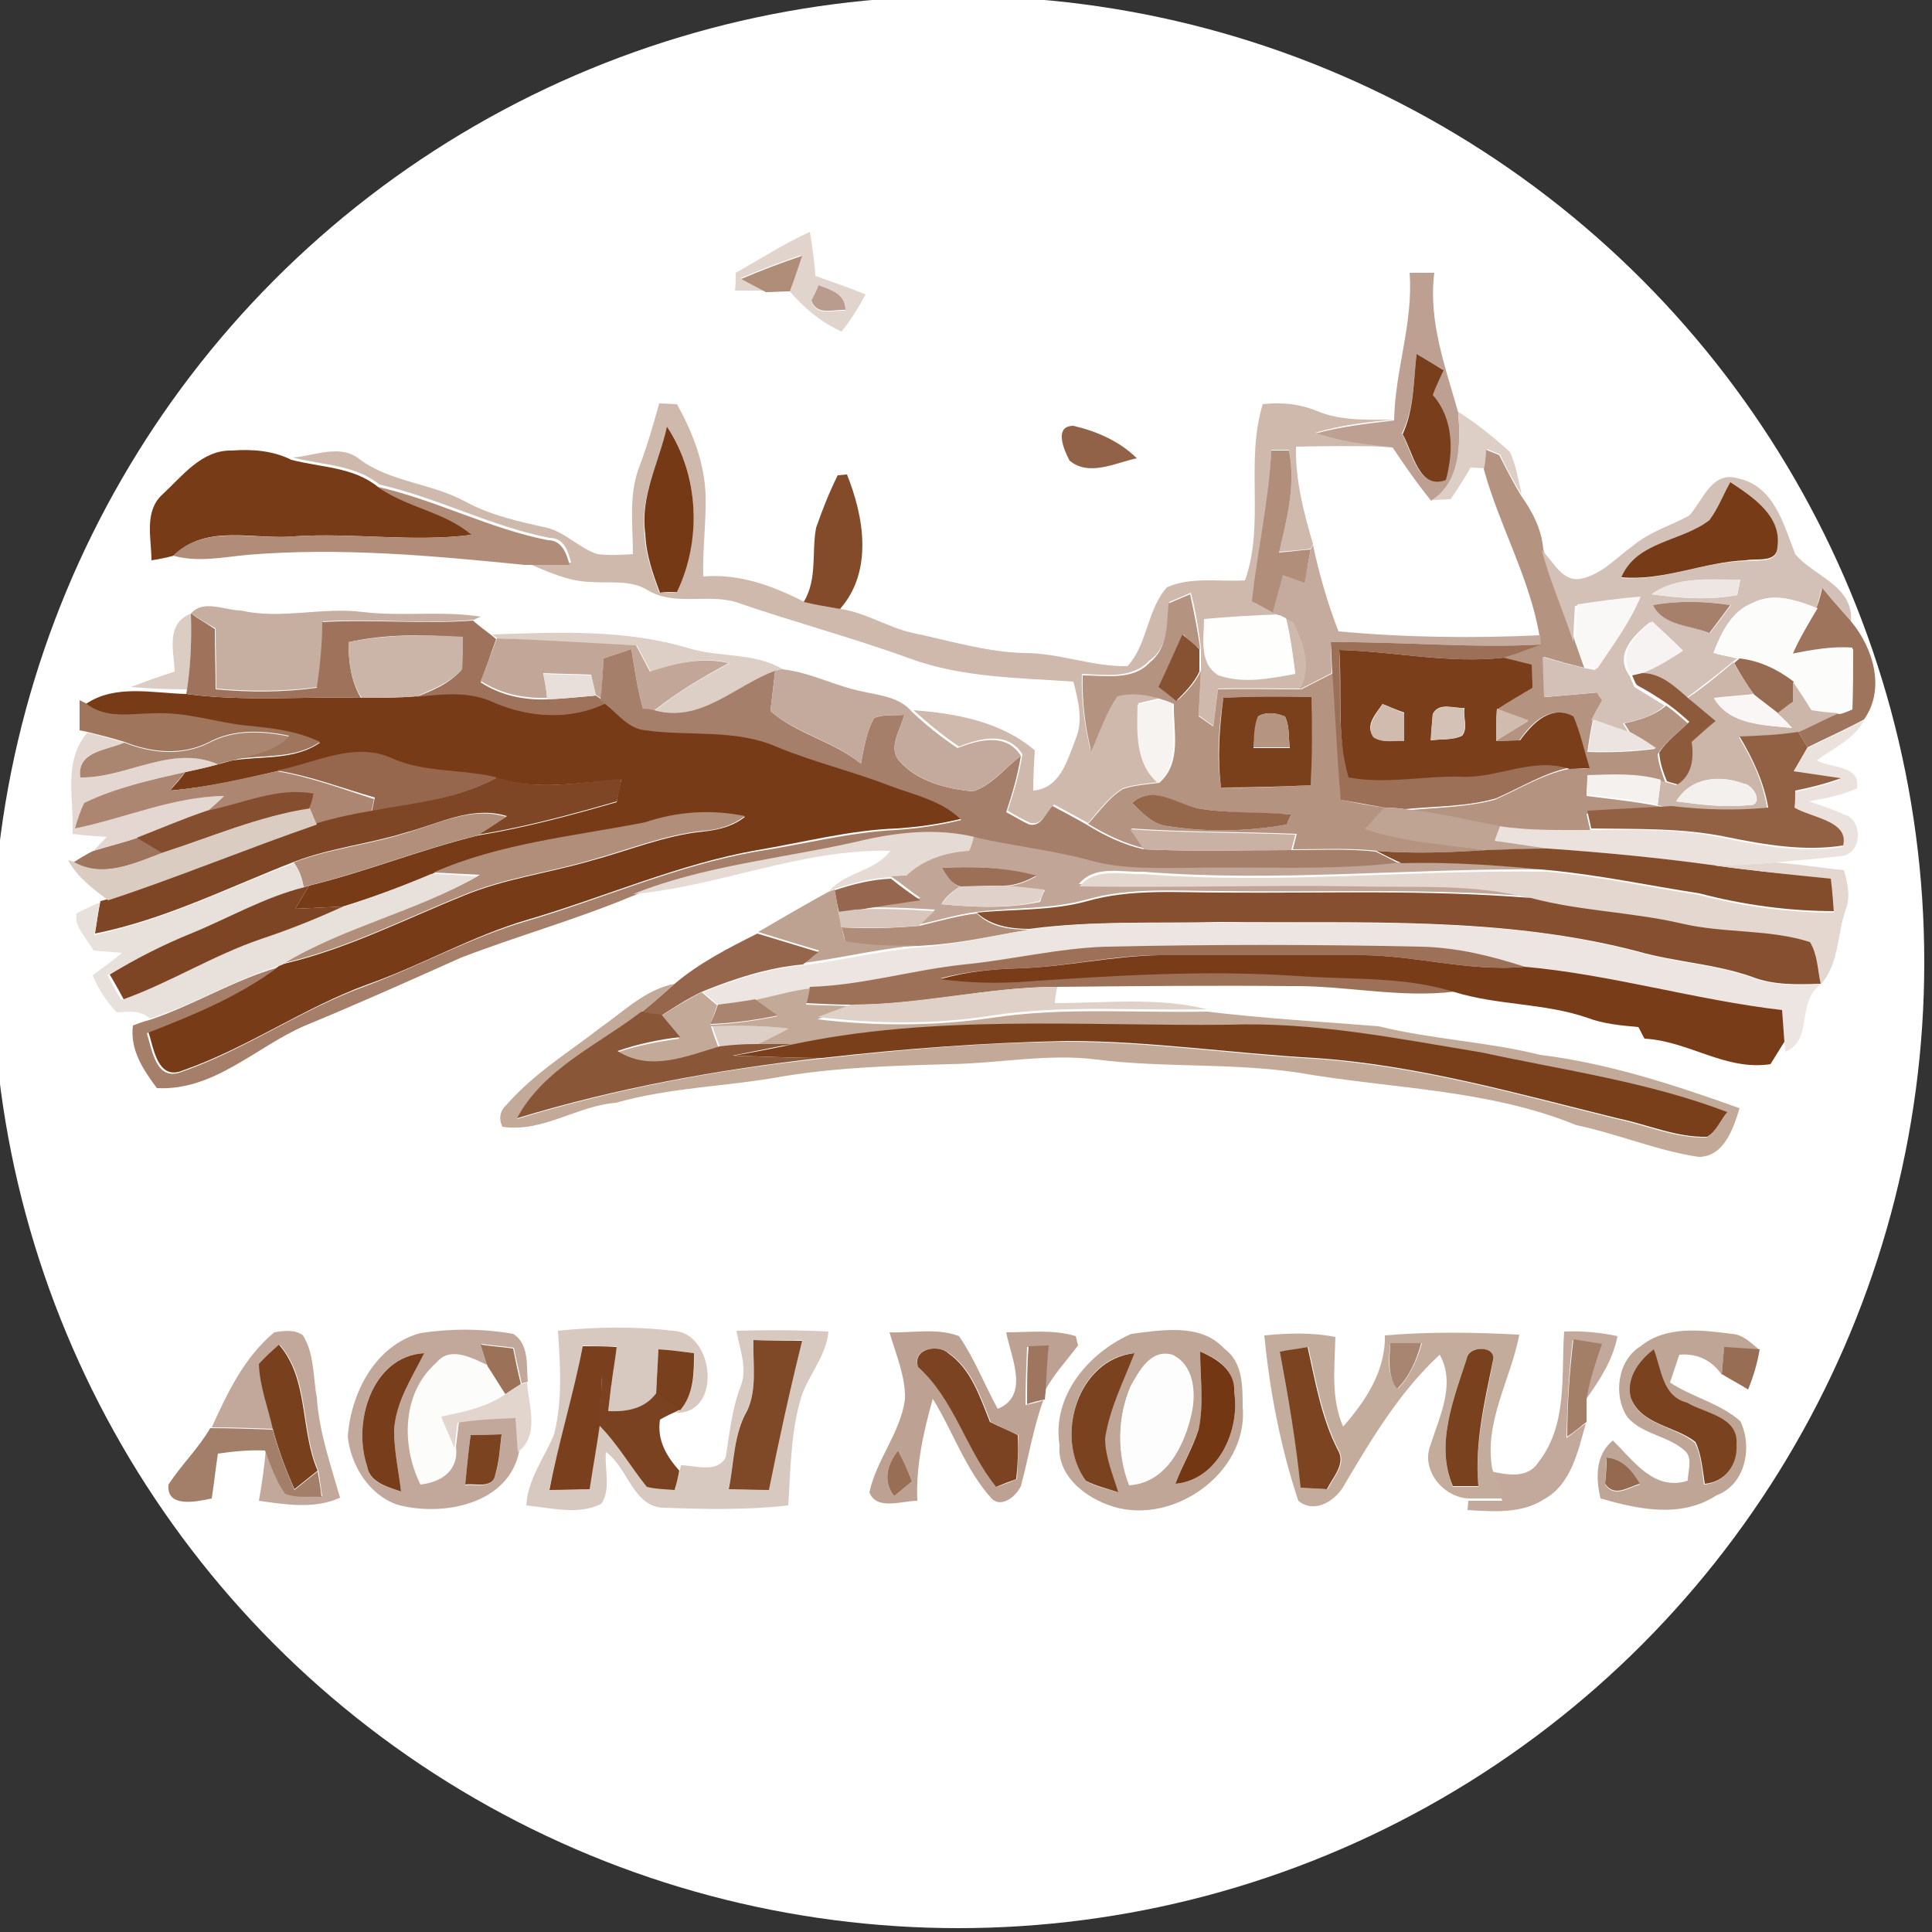 <?xml version="1.0" encoding="utf-8"?>
<!-- Generator: Adobe Illustrator 26.0.3, SVG Export Plug-In . SVG Version: 6.00 Build 0)  -->
<svg version="1.1" id="Layer_1" xmlns="http://www.w3.org/2000/svg" xmlns:xlink="http://www.w3.org/1999/xlink" x="0px" y="0px"
	 viewBox="0 0 250 250" style="enable-background:new 0 0 250 250;" xml:space="preserve">
<rect x="0" y="0" width="250" height="250" fill="#333333" stroke="none"/>
<style type="text/css">
	.st0{fill:#FFFFFF;}
	.st1{fill:#E0D4CD;}
	.st2{fill:#AF8D78;}
	.st3{fill:#BDA091;}
	.st4{fill:#BA9C8E;}
	.st5{fill:#793E1B;}
	.st6{fill:#CFB9AD;}
	.st7{fill:#DDCFC6;}
	.st8{fill:#763916;}
	.st9{fill:#926248;}
	.st10{fill:#B08E7A;}
	.st11{fill:#B49381;}
	.st12{fill:#783B17;}
	.st13{fill:#834B2A;}
	.st14{fill:#D3C0B6;}
	.st15{fill:#B18C78;}
	.st16{fill:#773B17;}
	.st17{fill:#C4AB9D;}
	.st18{fill:#EEE6E2;}
	.st19{fill:#9F745D;}
	.st20{fill:#F9F8F6;}
	.st21{fill:#FCFCFB;}
	.st22{fill:#C6AEA0;}
	.st23{fill:#A6806A;}
	.st24{fill:#DBCCC4;}
	.st25{fill:#9F735B;}
	.st26{fill:#FEFEFD;}
	.st27{fill:#F6F3F2;}
	.st28{fill:#CBB4A8;}
	.st29{fill:#875232;}
	.st30{fill:#C2A698;}
	.st31{fill:#9C7056;}
	.st32{fill:#A67F6A;}
	.st33{fill:#7A3E1B;}
	.st34{fill:#976B51;}
	.st35{fill:#CCB5A9;}
	.st36{fill:#E8DFDA;}
	.st37{fill:#C4AA9C;}
	.st38{fill:#8E5A3C;}
	.st39{fill:#7A3F1B;}
	.st40{fill:#F9F6F5;}
	.st41{fill:#9F755C;}
	.st42{fill:#F7F3F1;}
	.st43{fill:#D0BBAE;}
	.st44{fill:#D4C2B7;}
	.st45{fill:#B59582;}
	.st46{fill:#ECE4E0;}
	.st47{fill:#EBE2DD;}
	.st48{fill:#E4D7D1;}
	.st49{fill:#AA856F;}
	.st50{fill:#926144;}
	.st51{fill:#96674C;}
	.st52{fill:#AD8671;}
	.st53{fill:#7E4624;}
	.st54{fill:#F5F1EF;}
	.st55{fill:#F4F0ED;}
	.st56{fill:#854E2F;}
	.st57{fill:#95674B;}
	.st58{fill:#DBCCC2;}
	.st59{fill:#B18F7B;}
	.st60{fill:#B18E7A;}
	.st61{fill:#BFA393;}
	.st62{fill:#C9B2A3;}
	.st63{fill:#E5DBD4;}
	.st64{fill:#C1A596;}
	.st65{fill:#834D2C;}
	.st66{fill:#E8E0DB;}
	.st67{fill:#9C7057;}
	.st68{fill:#E3D7D0;}
	.st69{fill:#96674E;}
	.st70{fill:#7E4524;}
	.st71{fill:#BEA291;}
	.st72{fill:#E0D2CB;}
	.st73{fill:#865030;}
	.st74{fill:#D8C6BD;}
	.st75{fill:#ECE5E1;}
	.st76{fill:#95664C;}
	.st77{fill:#9C7157;}
	.st78{fill:#783C18;}
	.st79{fill:#C2A998;}
	.st80{fill:#DFD1C8;}
	.st81{fill:#A9846F;}
	.st82{fill:#895637;}
	.st83{fill:#793E1A;}
	.st84{fill:#C1A89A;}
	.st85{fill:#D7C8C0;}
	.st86{fill:#BDA294;}
	.st87{fill:#BFA697;}
	.st88{fill:#C2A99C;}
	.st89{fill:#BFA596;}
	.st90{fill:#7F4826;}
	.st91{fill:#C4AC9D;}
	.st92{fill:#A47F68;}
	.st93{fill:#9B7158;}
	.st94{fill:#7A401E;}
	.st95{fill:#9E765F;}
	.st96{fill:#A88571;}
	.st97{fill:#976D54;}
	.st98{fill:#79401D;}
	.st99{fill:#783D1A;}
	.st100{fill:#7B4321;}
	.st101{fill:#7B4220;}
	.st102{fill:#FEFDFD;}
	.st103{fill:#733713;}
	.st104{fill:#7C4421;}
	.st105{fill:#7A411E;}
	.st106{fill:#7A421F;}
	.st107{fill:#7A4220;}
	.st108{fill:#E1D5CE;}
	.st109{fill:#A37F6A;}
	.st110{fill:#7C4321;}
	.st111{fill:#986E54;}
	.st112{fill:#94694F;}
</style>
<circle class="st0" cx="124" cy="124.5" r="125"/>
<g id="_x23_ffffffff">
	<path class="st0" d="M167.7,57.9c4.1-0.1,8.3-0.1,12.5,0c1.6,2.4,3.2,4.7,5,6.9c0.8,0,1.6-0.1,2.4-0.1c0.9-1.4,1.7-2.7,2.6-4.1
		c0.5,0,1.5,0.1,2,0.1c1.9,7.3,5.9,14.1,7.2,21.5c-8.7,0.4-17.4,0.2-26.1-0.5c-1.5-3.6-2.5-7.4-3.3-11.2
		C168.7,66.4,167.6,62.2,167.7,57.9z"/>
</g>
<g id="_x23_e0d4cdff">
	<path class="st1" d="M95.2,35.3c3.2-1.8,6.3-3.8,9.6-5.3c0.3,1.9,0.6,3.8,0.7,5.7c2.2,0.8,4.3,1.5,6.5,2.4
		c-0.9,1.7-1.9,3.3-3.1,4.8c-2.7-1.2-4.9-3.1-6.8-5.3c0.5-1.5,1-3,1.6-4.6c-2.7,0.9-5.3,1.9-7.9,3c1.1,0.6,2.2,1.1,3.3,1.6
		c-1.3,0-2.7,0-4,0C95.2,37.1,95.2,35.9,95.2,35.3 M105.9,36.9c-0.2,0.5-0.7,1.6-0.9,2.1c0.7,2,2.8,1.1,4.4,1.2
		C109.5,38,107.5,37.5,105.9,36.9z"/>
</g>
<g id="_x23_af8d78ff">
	<path class="st2" d="M95.9,36.1c2.6-1.1,5.2-2.1,7.9-3c-0.5,1.5-1,3-1.6,4.6c-0.8,0-2.3,0.1-3.1,0.1C98,37.2,97,36.7,95.9,36.1z"/>
	<path class="st2" d="M119,119.8c2.5-0.6,4.9-1.3,7.4-1.6c1.8,1.8,4.3,2.1,6.8,2.1c-4.3,0.7-8.6,1.7-12.9,2
		c-3.6,0.3-7.3,0.2-10.9-0.4c-0.1-0.5-0.4-1.5-0.5-1.9C112.3,120.2,115.7,120.1,119,119.8z"/>
</g>
<g id="_x23_bda091ff">
	<path class="st3" d="M182.4,35.3c1.1,0,2.2,0,3.2,0c-0.8,6.2,1.4,12.1,3.1,18.1c0.3,4,0.4,9-3.5,11.4c-1.8-2.2-3.4-4.5-5-6.9
		c-3.4-0.2-6.8-0.7-10-1.8c3.3-0.9,6.8-1.3,10.2-1.7C180.5,47.9,182.9,41.8,182.4,35.3 M183.3,45.8c-0.4,3.5-0.3,7.1-1.9,10.3
		c1.3,2.3,2.1,7.3,5.6,5.9c1-3.8,1-7.9-1.7-11c0.5-1.1,0.9-2.1,1.4-3.2C185.6,47.2,184.4,46.5,183.3,45.8z"/>
</g>
<g id="_x23_ba9c8eff">
	<path class="st4" d="M105.9,36.9c1.6,0.6,3.5,1.1,3.5,3.2c-1.6-0.1-3.7,0.8-4.4-1.2C105.2,38.5,105.7,37.5,105.9,36.9z"/>
</g>
<g id="_x23_793e1bff">
	<path class="st5" d="M183.3,45.8c1.2,0.7,2.3,1.4,3.5,2.1c-0.5,1.1-1,2.1-1.4,3.2c2.7,3.1,2.7,7.3,1.7,11c-3.5,1.4-4.3-3.7-5.6-5.9
		C183,52.9,182.9,49.3,183.3,45.8z"/>
</g>
<g id="_x23_cfb9adff">
	<path class="st6" d="M85.3,52.2c0.6,0,1.8,0.1,2.3,0.1c2,3.6,3.5,7.4,3.7,11.6c0.1,3.6-0.4,7.1-0.3,10.7c4.7-0.4,9,1.2,13.1,3.3
		c1.5,0.4,3.1,0.6,4.7,0.9c3.3,0.5,6.1,2.4,9.3,3.1c4.8,1,9.6,2.5,14.5,2.6c4.5,0,8.8,1.8,13.3,1.7c2.6-2.8,2.5-7.3,5.1-10.2
		c3.1-1.4,6.7-0.7,10.1-0.9c2.6-7.3,0-15.3,2.3-22.8c2.5-0.3,5,0,7.3,1c3.1,1.2,6.5,1,9.7,1c-3.4,0.3-6.9,0.7-10.2,1.7
		c3.2,1.1,6.6,1.6,10,1.8c-4.1-0.1-8.3-0.1-12.5,0c-0.1,4.3,1,8.5,2.2,12.6l-0.3,0.6c-1.4,0.2-2.7,0.3-4.1,0.4
		c1-4.3,2.2-8.7,1.3-13.2c-0.6,0-1.8,0-2.3,0c-0.2,6.5-1.7,12.9-2.4,19.4c0.9,0.5,1.8,1,2.8,1.5l0.7,0.4c-3.3,0.1-6.5,0.3-9.8,0.6
		c0.1,2.4-0.7,5.7,1.9,7.2c3.2,1.1,6.7,0.4,9.9-0.2c-0.3-2.4-0.7-4.8-1.2-7.2c0.3,0.2,0.9,0.5,1.2,0.6c1.2,2.7,2.4,5.8,0.8,8.6
		c-3.6,0-7.2-0.1-10.8,0c-0.2,1.6-0.4,3.2-0.6,4.8c-0.5-0.3-1.4-1-1.9-1.3c0.1-2,0.2-3.9,0.3-5.9c0-0.7,0-2.1,0-2.9
		c-0.3-2.4-0.7-4.8-1.3-7.1c-0.9,0.4-1.9,0.8-2.8,1.2c-0.2,2.7-0.1,5.9-2.6,7.6c-2.2,2.4-5.8,1.8-8.7,1.7c-0.1,3.3,0.3,6.6,1.1,9.8
		c1-2.4,1.9-4.9,3.4-7.1c1.9-0.5,3.9-0.2,5.7,0.4c-0.7,0.2-2.2,0.5-2.9,0.7c-0.1,3.6-0.3,7.6,2.7,10.2c-1.6,0.2-3.2,0.3-4.7,0.8
		c-1.8,1.1-3.1,2.9-4.5,4.5c-1.5-0.8-2.9-1.6-4.4-2.4c-0.9,0.9-1.5,2.7-3,2.4c-1-0.4-2-1-3-1.6c0.8-2.4,1.5-4.8,1.9-7.3
		c-1.9-3-5.4-2.1-8.2-1c-2.1-1.4-4-3-5.9-4.7c5.5,0.4,11.4,1.5,15.7,5.2c-0.1,1.7-0.2,3.4-0.2,5.2c3.5-0.3,4.4-3.9,5.5-6.7
		c1-2.4,0.3-5-0.3-7.4c-7.1-0.5-14.4-0.5-21.2-3c-7.4-2.7-15-4.7-22.5-7.3c-3.8-1.1-8,0.6-11.5-1.6c-2.2-1.3-4.9-0.8-7.4-1
		c-2.9-0.1-5.6-1.4-8.2-2.5c1.9,0.1,3.9,0.1,5.8,0c-0.4-1.5-0.9-3.2-2.8-3.2c-7.6-1.5-14.5-5.2-22-6.9c-3.2-2.6-7.4-2.5-11.2-3.5
		c2.8-0.2,6.1-1.8,8.6,0.2c4,3,9.3,3.1,13.7,5.5c3.3,1.8,7,2.6,10.6,3.4c2.4,0.6,4.1,2.6,6.5,3.4c1.5,0.2,3.1,0.1,4.6,0
		c0-3.8-0.6-7.8,0.9-11.5C83.7,57.8,84.5,55.1,85.3,52.2 M86.3,55.2c-1,4.6-3.5,9-2.9,13.9c0.1,2.6,1,5.1,1.9,7.6
		c0.6,0,1.7,0,2.2-0.1C90.8,69.8,90.5,61.4,86.3,55.2z"/>
</g>
<g id="_x23_ddcfc6ff">
	<path class="st7" d="M188.7,53.3c2.4,1.5,4.6,3.3,6.7,5.2c0.8,1.8,1.1,3.7,1.5,5.5c-1-1.7-2-3.4-2.8-5.2c-0.4-0.2-1.3-0.5-1.7-0.7
		c0,0.6-0.1,1.9-0.1,2.5c-0.5,0-1.5-0.1-2-0.1c-0.8,1.4-1.7,2.8-2.6,4.1c-0.8,0-1.6,0.1-2.4,0.1C189,62.3,189,57.4,188.7,53.3z"/>
	<path class="st7" d="M63.7,82.1c8.5-0.3,17.2-0.7,25.5,1.8c4,1.2,8.4,0.5,12.1,2.7l-0.9,0.2c-5.2,1.9-9.6,6.8-15.6,5.1
		c2.9-2.4,6.2-4.2,9.6-6.1c-3.4-0.9-6.9,0-10.2,1.1c-0.6-1.1-1.2-2.3-1.8-3.4c-6-0.2-12-0.6-18-0.9L63.7,82.1z"/>
	<path class="st7" d="M92.2,132.8c3.4-0.1,6.7-0.1,10.1,0.3c-1.4,0.8-2.9,1.5-4.4,2.2c-1.6,0.1-3.1,0.2-4.7,0.3
		C92.9,134.8,92.4,133.5,92.2,132.8z"/>
</g>
<g id="_x23_763916ff">
	<path class="st8" d="M86.3,55.2c4.2,6.3,4.5,14.7,1.3,21.4c-0.6,0-1.7,0-2.2,0.1c-0.9-2.4-1.8-4.9-1.9-7.6
		C82.8,64.2,85.3,59.8,86.3,55.2z"/>
</g>
<g id="_x23_926248ff">
	<path class="st9" d="M138.4,59.6c-0.7-1.3-2.1-4.5,0.5-4.5c3,0.7,6,2,8.2,4.2C144.3,59.9,140.9,61.7,138.4,59.6z"/>
</g>
<g id="_x23_b08e7aff">
	<path class="st10" d="M164.5,58.3c0.6,0,1.8,0,2.3,0c0.9,4.5-0.3,8.9-1.3,13.2c1.4-0.1,2.7-0.3,4.1-0.4c-0.3,1.5-0.5,2.9-0.7,4.4
		c-0.9-0.3-1.9-0.7-2.8-1c-0.4,1.6-0.9,3.2-1.3,4.8c-0.9-0.5-1.8-1-2.8-1.5C162.7,71.2,164.2,64.8,164.5,58.3z"/>
</g>
<g id="_x23_b49381ff">
	<path class="st11" d="M192.3,58.2c0.4,0.2,1.3,0.5,1.7,0.7c0.9,1.8,1.8,3.5,2.8,5.2c1.5,2.1,2.7,4.4,2.9,7c1.1,4,2.8,7.9,4.1,11.9
		c0.4,1.1,0.8,2.3,1.2,3.4c-1.8-0.4-3.5-0.9-5.2-1.4c0.1,1.8,0.1,3.5,0.2,5.2c2.3-0.2,4.5-0.4,6.8-0.6c0.2,0.2,0.5,0.7,0.7,1
		c-0.5,0.9-0.9,1.7-1.4,2.6c-0.3,1.4-0.5,2.7-0.7,4.1c2.9,0.1,5.9,0,8.8-0.4c-1.1-0.7-2.1-1.4-3.2-2c-0.2-0.3-0.6-1-0.8-1.3
		c1.9-0.4,3.9-1,5.4-2.3c1,0.7,1.9,1.5,2.8,2.3c-1.4,1.3-2.9,2.4-3.9,4c0.1,1.3,0.6,2.5,1,3.7l-0.6-0.2c-3.1-0.9-6.4-0.8-9.5-0.6
		c0,0.6-0.1,1.9-0.1,2.5c3.1,0.4,6.2,0.7,9.2,1.3c0.4,0.1,1.3,0.3,1.7,0.4c-3.6,0.1-7.3,0.4-10.9,0.6c0.1,0.6,0.4,1.7,0.5,2.3
		c-3.9,0-7.9,0.1-11.8-0.5c-4.1-0.7-8.2-1.7-12.4-2.2c3.9-0.4,8-0.4,11.8-1.4c3.2-1.4,6.2-3.3,9.6-4c0.9,0,1.7,0,2.6-0.1
		c-0.6-2.2-1.1-4.5-2.1-6.7c-2.9-1.6-5.4,0.9-6.9,3.1c-1,0-2,0.1-3.1,0.1c1.4-0.9,2.8-1.7,4.2-2.6c-1.4-0.5-2.7-1-4.1-1.5
		c1.5-1,3-1.9,4.6-2.8c0-0.8-0.1-2.2-0.1-3c-1.2-0.3-2.4-0.6-3.6-0.9c1.6-0.6,3.2-1.2,4.8-1.7l-0.1-1.2c-1.3-7.5-5.2-14.2-7.2-21.5
		C192.2,60,192.3,58.8,192.3,58.2z"/>
	<path class="st11" d="M151.2,78.1c0.9-0.4,1.8-0.8,2.8-1.2c0.5,2.3,1,4.7,1.3,7.1c-0.8-0.6-1.5-1.2-2.2-1.9c-1,2.2-2,4.4-3,6.7
		c0.6,0.5,1.7,1.4,2.3,1.8c1.2-1.1,2.3-2.3,3-3.8c-0.1,2-0.2,3.9-0.3,5.9c0.5,0.3,1.4,1,1.9,1.3c0.2-1.6,0.4-3.2,0.6-4.8
		c3.6-0.1,7.2,0,10.8,0c1.4-0.7,2.7-1.4,4.1-2.1c0.4,5.5,0.6,11,1.1,16.4c1.9,0.4,3.8,0.8,5.7,1c-0.8,0.9-1.7,1.8-2.5,2.8
		c5.1,1.6,10.4,1.9,15.6,2.7c-4.7,0.3-9.5,0.5-14.2,0.1c-3.6-0.4-7.3-0.2-10.9-0.2c0.1-0.5,0.4-1.5,0.5-2
		c-7.1-0.3-14.3-0.2-21.4-0.7c0.6,0.9,1.2,1.7,1.8,2.6c-2.6-0.6-5.1-1.8-7.4-3.2c1.4-1.5,2.7-3.4,4.5-4.5c1.5-0.5,3.1-0.6,4.7-0.8
		c3-2.6,1.8-6.8,1.9-10.2c-0.4-0.2-1.2-0.5-1.6-0.6c-1.8-0.6-3.8-0.9-5.7-0.4c-1.5,2.1-2.3,4.7-3.4,7.1c-0.8-3.2-1.2-6.5-1.1-9.8
		c3,0,6.5,0.7,8.7-1.7C151.1,83.9,151,80.8,151.2,78.1 M158.3,90.3c-0.6,3.8-0.9,7.7-0.3,11.6c3.9,0.1,7.8-0.1,11.6-0.3
		c0.1-3.8,0.1-7.6,0.1-11.4C165.9,90.1,162.1,90.1,158.3,90.3 M146.5,103.9c1.3,1.3,2.7,2.8,4.6,3c5.1,0.8,10.3,0.7,15.4-0.2
		c0.1-0.3,0.4-1,0.6-1.3c-4-0.3-8.1-0.1-12.1-0.8C152.2,104.1,149.2,101.5,146.5,103.9z"/>
</g>
<g id="_x23_783b17ff">
	<path class="st12" d="M21,64c2.6-2.4,5.1-5.8,9-5.7c2.6-0.2,5.3,0,7.7,1.2c3.8,1,8,0.9,11.2,3.5c3.8,2.6,8.6,3.1,12.2,6.2
		c-7.6,1-15.4-0.3-23,0.2c-5.2,0.5-11.4-1.7-15.6,2.5c-0.7,0.2-2.1,0.5-2.9,0.6C19.6,69.7,18.6,66.2,21,64z"/>
	<path class="st12" d="M53.9,90.1c3.4-0.4,7-0.8,10.3,0.8c4.5,2,9.8,2.2,14.3,0c1.7,1.2,3,3.2,5.2,3.4c5.6,0.8,11.6-0.2,16.9,2.1
		c4.8,2,9.9,3.3,14.8,5.1c3.2,1.2,6.7,1.9,9.2,4.4c-2.8,0.7-5.6,1.1-8.5,1.3c-6.1,0.2-12.1,1.8-18.1,2.8c-10.2,1.8-19.8,6.1-29.7,9
		c-7.2,2.1-13.7,5.9-20.8,8.4c-8.2,3-15.5,8.2-23.8,11.1c-3.3,1.4-3.8-2.8-4.5-5c5.9-2.3,11.8-4.7,16.9-8.5l0.7-0.3
		c8.1-1.9,15.5-5.7,23.2-8.8c5.3-2.2,10.9-2.9,16.4-4.5c4.9-1.3,9.6-3.3,14.6-3.8c2-0.2,3.9-0.7,5.4-1.9c-4.3-0.8-8.7-0.6-12.9,0.8
		c-9.2,1.8-18.8,2.6-27.4,6.5c-3.8,1.6-7.8,3.1-11.7,4.3c-2,0.1-4.1,0.2-6.2,0.3c0.6-1,1.2-2,1.8-3c7.4-1.8,14.5-4.7,21.9-6.5
		c6.1-1,12-2.6,17.9-4.3c0.1-0.7,0.4-2.2,0.6-2.9c-5.4,0.3-10.8,1.5-16.1-0.2c-4.4-1.1-9.1-0.6-13.4-2.4c-5-2.4-10.1,0.6-15.1,1.5
		c-4.6,1.1-9.1,2.1-13.8,2.5c0.7-0.8,1.4-1.6,2-2.4c1.4-0.3,2.8-0.6,4.2-1c0.5-0.1,1.4-0.4,1.9-0.5c3.8-0.6,8,0,11.3-2.3
		c-2.9-1.4-6.2-1.8-9.4-2.1c-4-0.4-7.9-1.8-12-1.6c-3,0-6.4,0.8-8.9-1.3c3.8-2.6,8.7-1.4,13-1.3c7.5,1,15.1,0.3,22.6,0.5
		C49.1,90.3,51.5,90.3,53.9,90.1z"/>
</g>
<g id="_x23_834b2aff">
	<path class="st13" d="M108.4,61.5c0.3,0,0.9-0.1,1.2-0.1c2.2,5.5,3.4,12.5-0.9,17.4c-1.6-0.3-3.1-0.5-4.7-0.9c1.8-3,1-6.4,1.6-9.6
		C106.4,66,107.3,63.7,108.4,61.5z"/>
</g>
<g id="_x23_d3c0b6ff">
	<path class="st14" d="M218.6,66.7c1.8-2,2.9-5.8,6.3-4.8c4.7,1,5.9,6,7.4,9.8c2.4,2.9,7.7,4.1,7.2,8.9c-1.2-1.5-2.5-3-3.8-4.4
		c-0.2,0.8-0.4,1.7-0.7,2.5c-2.6-1-5.5-2.1-8.2-0.7c-2.8,1.1-4.1,3.9-5.1,6.5c0.8,0.2,2.4,0.5,3.1,0.7l-0.8,0.6
		c-1.9,1.6-3.9,3.1-5.9,4.6c-1.7-1.6-3.4-3.2-5.9-3.2c1.9-0.7,3.6-1.7,5.3-2.9c-1.3-1.3-2.7-2.5-4-3.8c-2.1,1.7-4.7,4.2-2.6,7
		c0.1,0.3,0.4,1,0.6,1.4c1.3,0.8,2.6,1.6,3.9,2.4c-1.5,1.4-3.4,1.9-5.4,2.3c0.2,0.3,0.6,1,0.8,1.3c-1.6-0.6-3.2-1.2-4.9-1.7
		c0.4-0.9,0.9-1.7,1.4-2.6c-0.2-0.2-0.5-0.7-0.7-1c-2.3,0.2-4.5,0.4-6.8,0.6c-0.1-1.8-0.1-3.5-0.2-5.2c1.7,0.5,3.5,1,5.2,1.4
		c0.4,0.1,1.2,0.2,1.6,0.3c2-3,4.2-6,5.6-9.3c-2.8,0.2-5.5,0.6-8.2,1c-0.1,1.6-0.2,3.1-0.2,4.7c-1.3-4-3-7.8-4.1-11.9
		c1.5,1.4,2.6,4.1,5,3.7c2.7-0.5,4.6-2.7,6.7-4.2C213.6,68.7,216.3,68,218.6,66.7 M221.2,67.3c-3.6,2.8-9.4,2.7-11.4,7.5
		c5.5,0.4,10.7-2.1,16.1-2.2c1.4-0.2,4,0.4,4.1-1.7c0.6-4-3.2-6.5-6.1-8.4C223,64,222.3,65.7,221.2,67.3 M213.7,76.9
		c3.7,0.5,7.4,0.8,11.1,0.1c0.1-0.5,0.3-1.5,0.4-2C221.3,75.1,217,74.5,213.7,76.9 M213.9,78.3c1.4,2.7,4.8,2.6,7.4,3.6
		c0.9-1.2,1.8-2.4,2.7-3.6C220.6,77.8,217.2,77.7,213.9,78.3z"/>
</g>
<g id="_x23_b18c78ff">
	<path class="st15" d="M48.9,63c7.5,1.7,14.4,5.4,22,6.9c1.8,0,2.4,1.7,2.8,3.2c-1.9,0-3.9,0-5.8,0C55.9,71.9,44,70.8,32,71.8
		c-3.2,0.3-6.4,1-9.6,0.1c4.1-4.1,10.4-2,15.6-2.5c7.7-0.5,15.4,0.8,23-0.2C57.5,66.2,52.6,65.7,48.9,63z"/>
</g>
<g id="_x23_773b17ff">
	<path class="st16" d="M221.2,67.3c1.1-1.5,1.8-3.3,2.7-4.9c2.9,1.9,6.7,4.4,6.1,8.4c-0.1,2.1-2.7,1.4-4.1,1.7
		c-5.4,0.2-10.6,2.7-16.1,2.2C211.8,70,217.6,70.1,221.2,67.3z"/>
</g>
<g id="_x23_c4ab9dff">
	<path class="st17" d="M169.6,71.1l0.3-0.6c0.8,3.8,1.9,7.6,3.3,11.2c8.7,0.8,17.4,0.9,26.1,0.5l0.1,1.2c-9.1,0.5-18.1-0.4-27.2-0.3
		c0,1.3,0.1,2.7,0.1,4c-1.4,0.7-2.7,1.4-4.1,2.1c1.6-2.8,0.5-5.9-0.8-8.6c-0.3-0.2-0.9-0.5-1.2-0.6l-0.8-0.4l-0.7-0.4
		c0.4-1.6,0.9-3.2,1.3-4.8c0.9,0.3,1.9,0.7,2.8,1C169.1,74,169.3,72.5,169.6,71.1z"/>
</g>
<g id="_x23_eee6e2ff">
	<path class="st18" d="M213.7,76.9c3.3-2.4,7.7-1.9,11.5-1.9c-0.1,0.5-0.3,1.5-0.4,2C221.1,77.7,217.3,77.4,213.7,76.9z"/>
</g>
<g id="_x23_9f745dff">
	<path class="st19" d="M235.8,76.1c1.2,1.5,2.5,2.9,3.8,4.4c2.8,3.4,4.4,8.7,1.6,12.6c-2.4,1.3-4.9,2.4-7.3,3.6
		c-0.3-0.5-0.9-1.5-1.2-2c1.8-0.8,3.5-1.7,5.3-2.5c0.4-0.2,1.2-0.5,1.6-0.6c0-2.6,0.1-5.2,0.1-7.8c-2.7-0.2-5.3,0.3-7.9,0.8
		c1-2.1,2.2-4.1,3.3-6.1C235.4,77.8,235.6,76.9,235.8,76.1z"/>
	<path class="st19" d="M12.1,110.1c1.9-0.6,3.8-1.1,5.7-1.7c1.1,0.7,2.2,1.3,3.3,2c-3.7,1.3-7.8,3.3-11.6,1.2
		C10.1,111.2,11.4,110.4,12.1,110.1z"/>
</g>
<g id="_x23_f9f8f6ff">
	<path class="st20" d="M204.1,78.2c2.7-0.4,5.5-0.8,8.2-1c-1.4,3.4-3.6,6.3-5.6,9.3c-0.4-0.1-1.2-0.2-1.6-0.3
		c-0.4-1.1-0.9-2.2-1.2-3.4C203.9,81.4,204,79.8,204.1,78.2z"/>
</g>
<g id="_x23_fcfcfbff">
	<path class="st21" d="M227,78c2.6-1.4,5.6-0.3,8.2,0.7c-1.2,2-2.4,4-3.3,6.1c2.6-0.5,5.2-1.1,7.9-0.8c0,2.6,0,5.2-0.1,7.8
		c-0.4,0.2-1.2,0.5-1.6,0.6c-1.2-0.1-2.3-0.3-3.5-0.4c-0.8-1.2-1.6-2.5-2.4-3.7c-2.1-1.5-4.5-2.6-7-3c-0.8-0.2-2.4-0.5-3.1-0.7
		C222.8,81.8,224.2,79.1,227,78z"/>
	<path class="st21" d="M56.4,176.4c1.8-2.2,4.7-0.6,6.7,0.4c0.8,1.2,1.5,2.4,2.3,3.6c-2.4,1.8-5.4,2.3-8.3,2.9
		c0.6,1.4,1.2,2.7,1.7,4.1c0.4,3-2,4.5-4.6,4.9C51.8,187.1,51.9,180.3,56.4,176.4z"/>
</g>
<g id="_x23_c6aea0ff">
	<path class="st22" d="M24.7,79.4c1.6-1.9,4.4-0.4,6.5-0.4c5.2,1.2,10.5-0.5,15.8,0.2c5.1,0.6,10.2-0.2,15.2,0.6l-0.9,0.4
		c-6.5,0.6-13-0.2-19.5,0.2c0,2.8-0.3,5.7-0.7,8.5c-4.4,0.6-8.8,0.6-13.1,0.2c0-2.6-0.1-5.2-0.1-7.8C26.8,80.7,25.7,80,24.7,79.4z"
		/>
</g>
<g id="_x23_a6806aff">
	<path class="st23" d="M213.9,78.3c3.3-0.6,6.7-0.5,10,0c-0.9,1.2-1.8,2.4-2.7,3.6C218.7,80.9,215.2,81,213.9,78.3z"/>
</g>
<g id="_x23_dbccc4ff">
	<path class="st24" d="M22.6,86.9c-0.1-2.7-1.2-6.2,2.1-7.5c0.1,3.3,0,6.6-0.5,9.8c-2.4,0-4.9-0.1-7.3-0.3
		C18.8,88.2,20.7,87.5,22.6,86.9z"/>
</g>
<g id="_x23_9f735bff">
	<path class="st25" d="M24.7,79.4c1,0.7,2.1,1.3,3.1,2c0,2.6,0.1,5.2,0.1,7.8c4.4,0.4,8.8,0.4,13.1-0.2c0.4-2.8,0.7-5.7,0.7-8.5
		c6.5-0.4,13,0.3,19.5-0.2c0.8,0.7,1.6,1.3,2.4,1.9l0.6,0.5c-0.7,1.9-1.3,3.8-2,5.6c2.6,1.7,5.6,2.3,8.6,2.2
		c2.1-0.1,4.2-0.3,6.3-0.5l0.7,0.5l0.6,0.5c-4.5,2.2-9.7,1.9-14.3,0c-3.2-1.6-6.8-1.2-10.3-0.8c2.1-0.8,4.3-1.7,5.9-3.5
		c0.2-1.4,0.1-2.8,0.1-4.2C55,82.1,50,82,45.1,83.1c0,2.5,0.3,5,1.6,7.2c-7.5-0.2-15.1,0.5-22.6-0.5l0.1-0.6
		C24.7,85.9,24.8,82.6,24.7,79.4z"/>
</g>
<g id="_x23_fefefdff">
	<path class="st26" d="M155.8,80.2c3.2-0.2,6.5-0.5,9.8-0.6l0.8,0.4c0.6,2.3,0.9,4.8,1.2,7.2c-3.2,0.6-6.7,1.3-9.9,0.2
		C155.1,85.9,155.8,82.6,155.8,80.2z"/>
</g>
<g id="_x23_f6f3f2ff">
	<path class="st27" d="M211.2,87.4c-2.1-2.8,0.5-5.3,2.6-7c1.3,1.2,2.7,2.5,4,3.8c-1.7,1.1-3.4,2.2-5.3,2.9L211.2,87.4z"/>
</g>
<g id="_x23_cbb4a8ff">
	<path class="st28" d="M45.1,83.1c4.9-1,9.8-1,14.8-0.7c0,1.4,0,2.8-0.1,4.2c-1.5,1.7-3.8,2.6-5.9,3.5c-2.4,0.2-4.8,0.2-7.1,0.2
		C45.4,88.1,45.1,85.6,45.1,83.1z"/>
</g>
<g id="_x23_875232ff">
	<path class="st29" d="M153,82.1c0.7,0.6,1.5,1.2,2.2,1.9c0,0.7,0,2.1,0,2.9c-0.7,1.5-1.9,2.7-3,3.8c-0.6-0.5-1.7-1.4-2.3-1.8
		C151,86.6,152,84.3,153,82.1z"/>
</g>
<g id="_x23_c2a698ff">
	<path class="st30" d="M64.3,82.6c6,0.2,12,0.6,18,0.9c0.6,1.1,1.2,2.3,1.8,3.4c3.3-1.1,6.7-1.9,10.2-1.1c-3.3,1.8-6.6,3.7-9.6,6.1
		c-0.4,0-1.2-0.1-1.5-0.2c-0.7-2.5-1.1-5.1-1.5-7.7c-1.2,0.4-2.4,0.8-3.6,1.2c-0.1,1.7-0.2,3.5-0.3,5.2l-0.7-0.5
		c-0.2-0.6-0.5-1.9-0.6-2.6c-2.1-0.1-4.1-0.1-6.2-0.2c0.2,1.1,0.4,2.1,0.5,3.2c-3,0.1-6-0.5-8.6-2.2C62.9,86.3,63.6,84.5,64.3,82.6z
		"/>
</g>
<g id="_x23_9c7056ff">
	<path class="st31" d="M172.2,83.1c9.1-0.1,18.1,0.8,27.2,0.3c-1.6,0.6-3.2,1.2-4.8,1.7c-7.1,0.8-14.2-0.8-21.3-1
		c0.3,5.4-0.4,11,1.3,16.3c4.7,0.9,9.6-0.2,14.4-0.1c4.8,0.3,9.4-2.6,14.2-1c-3.4,0.7-6.4,2.6-9.6,4c-3.8,1.1-7.8,1-11.8,1.4
		c-0.6-0.1-1.9-0.2-2.6-0.2c-1.9-0.3-3.8-0.7-5.7-1c-0.5-5.5-0.7-11-1.1-16.4C172.3,85.8,172.3,84.4,172.2,83.1z"/>
</g>
<g id="_x23_a67f6aff">
	<path class="st32" d="M78.1,85.2c1.2-0.4,2.4-0.8,3.6-1.2c0.4,2.6,0.8,5.2,1.5,7.7c0.4,0,1.2,0.1,1.5,0.2c6,1.7,10.4-3.2,15.6-5.1
		c-0.2,1.7-0.4,3.5-0.6,5.2c3.4,3,8.1,3.9,11.7,6.8c0.4-2,0.7-4.1,1.7-5.9c1.3-0.5,2.6-0.3,3.9-0.4c-0.4,1.9-2.2,4.2-0.6,6
		c2.3,2.6,6.1,3.6,9.5,3.9c2.5-0.8,4.2-3.1,6.2-4.6c-0.4,2.5-1.1,4.9-1.9,7.3c1,0.5,1.9,1.1,3,1.6c1.6,0.3,2.1-1.5,3-2.4
		c1.5,0.8,3,1.6,4.4,2.4c2.3,1.4,4.7,2.6,7.4,3.2c6.4,0.3,12.8,0.1,19.1,0.1c3.6,0,7.3-0.2,10.9,0.2c1.1,0.5,2.1,1.1,3.2,1.6
		c-9.1,1-18.2,0.5-27.2,0.7c-4.2,0-8.5,0.2-12.7-0.9c-5-1.4-10.2-1.9-15.3-3.1c-5-1.3-10.2-0.6-15.2,0.6c-9.7,2.2-19.8,3.1-29.1,6.9
		c-7.2,3-14.7,5.1-22,7.9c-6.7,3-13.4,6-20.2,8.8c-6.3,2.7-11.8,8.5-19.2,8.1c-1.8-2.4-3.5-5-3.1-8.1c0.5-0.2,1.6-0.6,2.1-0.7
		c5.7-1.9,10.8-5.1,16.6-6.8c-5.1,3.8-11,6.2-16.9,8.5c0.7,2.2,1.2,6.3,4.5,5c8.3-2.9,15.5-8.1,23.8-11.1c7-2.6,13.6-6.3,20.8-8.4
		c9.9-2.9,19.5-7.2,29.7-9c6-0.9,12-2.5,18.1-2.8c2.9-0.2,5.7-0.6,8.5-1.3c-2.5-2.5-6-3.2-9.2-4.4c-4.9-1.9-10-3.1-14.8-5.1
		c-5.3-2.3-11.3-1.3-16.9-2.1c-2.2-0.2-3.6-2.2-5.2-3.4l-0.6-0.5C77.9,88.7,78,86.9,78.1,85.2z"/>
</g>
<g id="_x23_7a3e1bff">
	<path class="st33" d="M173.3,84.1c7.1,0.2,14.2,1.8,21.3,1c1.2,0.3,2.4,0.6,3.6,0.9c0,0.7,0.1,2.2,0.1,3c-1.5,0.9-3.1,1.8-4.6,2.8
		c-0.1,1.3-0.1,2.7-0.1,4.1c1,0,2-0.1,3.1-0.1c1.6-2.2,4-4.7,6.9-3.1c0.9,2.1,1.4,4.4,2.1,6.7c-0.9,0-1.7,0.1-2.6,0.1
		c-4.8-1.6-9.4,1.3-14.2,1c-4.8-0.1-9.6,1-14.4,0.1C172.9,95.1,173.7,89.5,173.3,84.1 M178.9,91.1c-0.8,1.2-2.3,2.7-1.2,4.2
		c1.2,0.9,2.7,0.5,4,0.5c0-1.2,0-2.4,0-3.6C180.8,91.9,179.9,91.5,178.9,91.1 M185.4,92.4c-0.1,1.1-0.2,2.3-0.2,3.4
		c1.3-0.2,2.8,0,4-0.6c0.8-1,0.1-2.4,0.3-3.6C188.1,91.7,186.2,90.8,185.4,92.4z"/>
</g>
<g id="_x23_976b51ff">
	<path class="st34" d="M225.1,85.2c2.6,0.3,4.9,1.4,7,3c0,0.6,0,2,0,2.6c-0.5,0.4-1.5,1.2-2,1.5c-1-0.8-2.1-1.6-3.1-2.4
		c-1-1.3-1.8-2.7-2.6-4.1L225.1,85.2z"/>
</g>
<g id="_x23_ccb5a9ff">
	<path class="st35" d="M218.4,90.3c2.1-1.4,4-3,5.9-4.6c0.8,1.4,1.7,2.8,2.6,4.1c-1.7,0.2-3.4,0.3-5.1,0.5c2.1,3.5,6.5,3.5,10.1,3.9
		c-0.6-0.7-1.2-1.3-1.9-1.9c0.5-0.4,1.5-1.2,2-1.5c0-0.7,0-2,0-2.6c0.8,1.2,1.6,2.4,2.4,3.7c1.2,0.2,2.3,0.3,3.5,0.4
		c-1.8,0.8-3.5,1.7-5.3,2.5c-2.5,0.3-5.1,0.5-7.6,0.6c1.8,2.9,3.2,6,3.7,9.4c-4.2,0.3-8.4,0.3-12.5-0.2c-0.4-0.1-1.3-0.3-1.7-0.4
		c0.1-0.8,0.3-2.4,0.4-3.2l0.6,0.2c0.4,0.1,1.1,0.3,1.4,0.4c1.9-1.3,2.2-3.4,1.8-5.5c1-0.9,2.1-1.8,3.1-2.7
		C220.7,92.3,219.5,91.4,218.4,90.3 M216.9,103.7c3,0.4,6.1,0.8,9.2,0.5c2.3,0.2,0.9-2.7-0.5-2.8
		C222.4,100.2,218.7,100.7,216.9,103.7z"/>
</g>
<g id="_x23_e8dfdaff">
	<path class="st36" d="M70.3,87.2c2.1,0.1,4.1,0.1,6.2,0.2c0.2,0.7,0.5,1.9,0.6,2.6c-2.1,0.2-4.2,0.4-6.3,0.5
		C70.7,89.3,70.5,88.2,70.3,87.2z"/>
</g>
<g id="_x23_c4aa9cff">
	<path class="st37" d="M100.3,86.8l0.9-0.2c3.7,0.4,6.9,2.2,10.5,2.9c2.2,0.5,4.7,0.7,6.3,2.6c1.8,1.7,3.8,3.3,5.9,4.7
		c2.8-1.1,6.3-2,8.2,1c-2,1.5-3.8,3.8-6.2,4.6c-3.4-0.3-7.1-1.3-9.5-3.9c-1.6-1.8,0.2-4.1,0.6-6c-1.3,0.1-2.7-0.1-3.9,0.4
		c-1,1.8-1.3,3.9-1.7,5.9c-3.5-2.9-8.2-3.8-11.7-6.8C99.9,90.3,100.1,88.6,100.3,86.8z"/>
</g>
<g id="_x23_8e5a3cff">
	<path class="st38" d="M211.2,87.4l1.3-0.3c2.4,0,4.2,1.7,5.9,3.2c1.2,1,2.4,2,3.6,3c-1.1,0.9-2.1,1.8-3.1,2.7
		c0.3,2.1,0.1,4.2-1.8,5.5c-0.4-0.1-1.1-0.3-1.4-0.4c-0.5-1.2-0.9-2.4-1-3.7c1-1.6,2.6-2.7,3.9-4c-0.9-0.8-1.8-1.6-2.8-2.3
		c-1.3-0.9-2.6-1.7-3.9-2.4C211.6,88.5,211.4,87.8,211.2,87.4z"/>
</g>
<g id="_x23_7a3f1bff">
	<path class="st39" d="M158.3,90.3c3.8-0.2,7.6-0.2,11.4-0.1c0.1,3.8,0.1,7.6-0.1,11.4c-3.9,0.2-7.7,0.3-11.6,0.3
		C157.5,98,157.8,94.1,158.3,90.3 M162.8,92.7c-0.5,1.3-0.4,2.7-0.6,4.1c1.6,0,3.1,0,4.7,0c-0.2-1.3,0-2.8-0.6-4
		C165.2,92.2,163.8,92.1,162.8,92.7z"/>
</g>
<g id="_x23_f9f6f5ff">
	<path class="st40" d="M221.8,90.4c1.7-0.2,3.4-0.3,5.1-0.5c1,0.8,2.1,1.6,3.1,2.4c0.6,0.6,1.3,1.3,1.9,1.9
		C228.3,93.8,223.9,93.9,221.8,90.4z"/>
</g>
<g id="_x23_9f755cff">
	<path class="st41" d="M10.3,94.5c0-1.3,0-2.6,0-3.9l0.8,0.4c2.6,2.1,5.9,1.3,8.9,1.3c4.1-0.2,8,1.2,12,1.6c3.2,0.3,6.5,0.7,9.4,2.1
		c-3.3,2.3-7.5,1.6-11.3,2.3c2.5-0.7,5.4-1.1,7.3-3.1c-3.4-0.7-7.1-0.9-10.3,0.8c-3.5,1.8-7.5,1.4-11,0c-1.6-0.5-3.2-0.9-4.8-1.3
		L10.3,94.5z"/>
</g>
<g id="_x23_f7f3f1ff">
	<path class="st42" d="M147.2,91.2c0.7-0.2,2.2-0.5,2.9-0.7c0.4,0.1,1.2,0.4,1.6,0.6c-0.1,3.4,1.1,7.7-1.9,10.2
		C146.9,98.8,147.1,94.8,147.2,91.2z"/>
</g>
<g id="_x23_d0bbaeff">
	<path class="st43" d="M178.9,91.1c0.9,0.4,1.8,0.8,2.8,1.2c0,1.2,0,2.4,0,3.6c-1.3-0.1-2.8,0.3-4-0.5
		C176.7,93.8,178.2,92.3,178.9,91.1z"/>
	<path class="st43" d="M193.6,95.8c0-1.3,0-2.7,0.1-4.1c1.4,0.5,2.7,1,4.1,1.5C196.4,94.1,195.1,95,193.6,95.8z"/>
</g>
<g id="_x23_d4c2b7ff">
	<path class="st44" d="M185.4,92.4c0.8-1.5,2.7-0.7,4-0.8c-0.1,1.2,0.6,2.6-0.3,3.6c-1.2,0.6-2.7,0.4-4,0.6
		C185.2,94.7,185.3,93.5,185.4,92.4z"/>
</g>
<g id="_x23_b59582ff">
	<path class="st45" d="M162.8,92.7c1-0.6,2.4-0.5,3.5,0c0.6,1.3,0.4,2.7,0.6,4c-1.6,0-3.1,0-4.7,0C162.3,95.4,162.2,94,162.8,92.7z"
		/>
</g>
<g id="_x23_ece4e0ff">
	<path class="st46" d="M206.2,93.1c1.6,0.6,3.2,1.1,4.9,1.7c1.1,0.6,2.2,1.3,3.2,2c-2.9,0.4-5.9,0.5-8.8,0.4
		C205.7,95.9,205.9,94.5,206.2,93.1z"/>
</g>
<g id="_x23_ebe2ddff">
	<path class="st47" d="M233.9,96.8c2.4-1.2,4.9-2.3,7.3-3.6c-1.3,2.5-4,3.6-6.1,5.2c1.8,1,5.7,0.6,5.2,3.6c-1.9,0.9-4.1,1.3-6.2,1.7
		c1.5,0.5,3,1,4.5,1.7c2.4,0.6,2.4,4.6,0.1,5.3c-3,0.4-6,0.6-9,0.9c-2.6,0.2-5.2,0.4-7.8,0.4c-7.2-1-14.4-1.7-21.7-2.2
		c-2.3-0.3-4.6-0.7-6.9-1c0.2-0.5,0.5-1.4,0.7-1.9c3.9,0.6,7.8,0.5,11.8,0.5c5.9,0,11.8-0.2,17.5,1.1c4.9,1,10,1.9,15.1,1.1
		c0.8-3.2-4.2-3.6-6.3-4.9c0-0.6,0-1.7,0.1-2.2c2-0.4,3.9-0.9,5.9-1.6c-2-0.3-4.1-0.6-6.1-0.9C232.7,98.9,233.3,97.8,233.9,96.8z"/>
</g>
<g id="_x23_e4d7d1ff">
	<path class="st48" d="M11.3,94.8c1.6,0.4,3.2,0.8,4.8,1.3c-2.3,1-6.2,1-5.7,4.5c6.1,0.1,11.8-4.3,17.8-1.7c-1.4,0.4-2.8,0.7-4.2,1
		c-4.5,1-9,2-13.1,4c-0.5,1.1-0.9,2.2-1.2,3.3c6.5-1.4,12.6-4.1,19.3-4.2c-0.7,0.7-1.5,1.3-2.2,2c-3.1,1-6,2.3-9,3.4
		c-1.9,0.7-3.8,1.1-5.7,1.7c0.6-0.6,1.1-1.2,1.7-1.8c-1.5-0.1-3-0.2-4.4-0.4C9.6,103.5,8.1,98.5,11.3,94.8z"/>
</g>
<g id="_x23_aa856fff">
	<path class="st49" d="M27.1,96.1c3.2-1.7,6.9-1.5,10.3-0.8c-1.9,2-4.7,2.4-7.3,3.1c-0.5,0.1-1.4,0.3-1.9,0.5
		c-6-2.6-11.8,1.8-17.8,1.7c-0.5-3.4,3.4-3.5,5.7-4.5C19.6,97.5,23.6,97.9,27.1,96.1z"/>
</g>
<g id="_x23_926144ff">
	<path class="st50" d="M225.1,95.3c2.5-0.1,5.1-0.2,7.6-0.6c0.3,0.5,0.9,1.5,1.2,2c-0.6,1-1.2,2.1-1.8,3.1c2,0.3,4.1,0.6,6.1,0.9
		c-1.9,0.7-3.9,1.2-5.9,1.6c0,0.6,0,1.7-0.1,2.2c2.1,1.3,7.1,1.7,6.3,4.9c-5,0.8-10.2-0.1-15.1-1.1c-5.8-1.2-11.7-1-17.5-1.1
		c-0.1-0.6-0.4-1.7-0.5-2.3c3.6-0.2,7.3-0.4,10.9-0.6c4.2,0.5,8.4,0.6,12.5,0.2C228.3,101.4,226.9,98.3,225.1,95.3z"/>
</g>
<g id="_x23_96674cff">
	<path class="st51" d="M35.8,99.7c4.9-0.9,10.1-3.9,15.1-1.5c4.2,1.8,9,1.3,13.4,2.4c-4.9,2.8-10.7,3.3-16.2,4.5
		c0.1-0.5,0.3-1.4,0.4-1.9C44.3,102,40.2,100.4,35.8,99.7z"/>
</g>
<g id="_x23_ad8671ff">
	<path class="st52" d="M10.9,103.9c4.1-2,8.7-3,13.1-4c-0.7,0.8-1.4,1.6-2,2.4c4.7-0.4,9.2-1.5,13.8-2.5c4.3,0.7,8.5,2.3,12.6,3.6
		c-0.1,0.5-0.3,1.4-0.4,1.9c-2.4,0.4-4.8,0.9-7.1,1.6c-0.2-0.5-0.7-1.5-0.9-2.1c0.1-0.5,0.4-1.5,0.6-2c-4.8-0.9-9.3,1.3-13.8,2.2
		c0.8-0.7,1.5-1.3,2.2-2c-6.7,0.1-12.9,2.9-19.3,4.2C10,106.1,10.4,104.9,10.9,103.9z"/>
</g>
<g id="_x23_7e4624ff">
	<path class="st53" d="M64.3,100.6c5.2,1.8,10.7,0.6,16.1,0.2c-0.1,0.7-0.4,2.2-0.6,2.9c-5.9,1.7-11.8,3.3-17.9,4.3
		c1.2-0.8,2.5-1.6,3.7-2.4c-4.5-1.4-8.8,1-13,2.1c-4.8,1.5-9.8,2-14.5,3.8c-8.5,3.3-16.8,7.5-25.8,9.3c0.2-1.4,0.4-2.8,0.7-4.2
		l1.1-0.3c9.1-3,18-6.7,27-9.8c2.3-0.7,4.7-1.2,7.1-1.6C53.5,103.9,59.3,103.4,64.3,100.6z"/>
</g>
<g id="_x23_f5f1efff">
	<path class="st54" d="M205.4,100.3c3.2-0.1,6.4-0.3,9.5,0.6c-0.1,0.8-0.3,2.4-0.4,3.2c-3-0.6-6.1-0.9-9.2-1.3
		C205.4,102.2,205.4,101,205.4,100.3z"/>
</g>
<g id="_x23_f4f0edff">
	<path class="st55" d="M216.9,103.7c1.8-3.1,5.6-3.5,8.7-2.3c1.4,0.1,2.8,3,0.5,2.8C223,104.5,219.9,104.1,216.9,103.7z"/>
</g>
<g id="_x23_854e2fff">
	<path class="st56" d="M26.8,104.9c4.6-0.9,9.1-3.1,13.8-2.2c-0.1,0.5-0.4,1.5-0.6,2c-6.6,1-12.7,3.6-19,5.7c-1.1-0.7-2.2-1.3-3.3-2
		C20.8,107.2,23.8,105.9,26.8,104.9z"/>
</g>
<g id="_x23_95674bff">
	<path class="st57" d="M146.5,103.9c2.7-2.4,5.7,0.1,8.5,0.7c4,0.7,8,0.4,12.1,0.8c-0.2,0.3-0.5,1-0.6,1.3c-5.1,0.9-10.3,1-15.4,0.2
		C149.2,106.7,147.8,105.2,146.5,103.9z"/>
</g>
<g id="_x23_dbccc2ff">
	<path class="st58" d="M21.1,110.3c6.3-2,12.4-4.7,19-5.7c0.2,0.5,0.7,1.6,0.9,2.1c-9,3.1-17.9,6.8-27,9.8c-2-1.5-4-3-5.2-5.2
		l0.7,0.2C13.3,113.7,17.4,111.7,21.1,110.3z"/>
</g>
<g id="_x23_b18f7bff">
	<path class="st59" d="M52.5,107.8c4.2-1.2,8.5-3.5,13-2.1c-1.2,0.8-2.4,1.6-3.7,2.4c-7.4,1.8-14.5,4.7-21.9,6.5l-0.6,0.2
		c-0.2-1.1-0.6-2.3-1.3-3.2C42.7,109.8,47.8,109.3,52.5,107.8z"/>
</g>
<g id="_x23_b18e7aff">
	<path class="st60" d="M83.5,106.4c4.1-1.4,8.6-1.7,12.9-0.8c-1.6,1.2-3.5,1.8-5.4,1.9c-5,0.5-9.8,2.5-14.6,3.8
		c-5.4,1.6-11.1,2.3-16.4,4.5c-7.7,3.1-15.1,6.9-23.2,8.8c7.9-4.8,17.2-6.8,25.3-11.4c-2-0.1-4-0.2-6-0.3
		C64.7,109.1,74.3,108.2,83.5,106.4z"/>
</g>
<g id="_x23_bfa393ff">
	<path class="st61" d="M176.6,107.3c0.8-0.9,1.7-1.9,2.5-2.8c0.7,0,1.9,0.1,2.6,0.2c4.2,0.4,8.2,1.4,12.4,2.2
		c-0.2,0.5-0.5,1.4-0.7,1.9c2.3,0.3,4.6,0.7,6.9,1c-2.7,0-5.4,0.2-8,0.2C187,109.3,181.7,109,176.6,107.3z"/>
</g>
<g id="_x23_c9b2a3ff">
	<path class="st62" d="M146.2,107.3c7.1,0.5,14.3,0.4,21.4,0.7c-0.1,0.5-0.4,1.5-0.5,2c-6.4,0-12.8,0.2-19.1-0.1
		C147.4,109,146.8,108.1,146.2,107.3z"/>
</g>
<g id="_x23_e5dbd4ff">
	<path class="st63" d="M110.9,108.9c5-1.2,10.2-1.8,15.2-0.6c-0.1,0.5-0.4,1.4-0.6,1.9c-3,0.3-5.9,1.1-8.1,3.2c-0.5,0-1.5,0.1-2,0.1
		c-2.5,0.1-4.9,0.7-7.3,1.5l-0.8,0.3c2.1-2.5,5.9-2.5,7.9-5.2c-11.4-0.3-22.1,4.6-33.3,5.6C91.1,112,101.2,111.1,110.9,108.9z"/>
</g>
<g id="_x23_c1a596ff">
	<path class="st64" d="M126,108.3c5.1,1.2,10.3,1.7,15.3,3.1c4.1,1.1,8.4,0.9,12.7,0.9c9.1-0.2,18.2,0.4,27.2-0.7
		c6.4-0.2,12.7,0.4,19,0.9c-17.4-0.2-34.9,1.7-52.3,0.3c-2.8,0.1-6.3-0.9-8.3,1.6c12.1,0.2,24.2-0.2,36.3,0
		c7.4,0.2,14.9-0.4,22.1,1.6c-13.3-1.1-26.8-0.5-40.1-0.7c-5.8,0-11.7-0.5-17.3,1.1c-4.6,1.3-9.5,1-14.2,1.6c-2.5,0.3-5,1.1-7.4,1.6
		c0.7-0.6,1.3-1.3,2-1.9c-3.4-0.2-6.9-0.4-10.3-0.2c2.8-0.4,5.6-0.9,8.4-1.3c-1.3-0.9-2.5-1.9-3.8-2.8c0.5,0,1.5-0.1,2-0.1
		c2.2-2.1,5.1-3,8.1-3.2C125.6,109.8,125.9,108.8,126,108.3 M121.9,112.3c0.7,0.9,1.1,2.1,2.3,2.4c-0.9,0.6-1.8,1.3-2.4,2.3
		c4.2,0.4,8.6,0.6,12.8-0.3c0.1-0.4,0.4-1.2,0.6-1.5c-1.8-0.2-3.5-0.5-5.3-0.5c1.5,0,2.9-0.6,4.2-1.3
		C130.1,112.2,125.9,112.1,121.9,112.3z"/>
</g>
<g id="_x23_834d2cff">
	<path class="st65" d="M178.1,110.1c4.7,0.4,9.5,0.2,14.2-0.1c2.7-0.1,5.4-0.2,8-0.2c7.2,0.5,14.5,1.2,21.7,2.2c5,0.7,10,1.2,15,1.5
		c0.1,1.4,0.2,2.9,0.4,4.4c-5.9,0-11.8-0.8-17.5-2.3c-6.5-1-13-2.4-19.5-3c-6.3-0.6-12.7-1.1-19-0.9
		C180.2,111.2,179.1,110.6,178.1,110.1z"/>
</g>
<g id="_x23_e8e0dbff">
	<path class="st66" d="M12.2,121c9-1.9,17.3-6.1,25.8-9.3c0.8,0.9,1.1,2,1.3,3.2c-5.1,1.3-9.8,4-14.7,6c-3.7,1.5-7.3,3.3-10.7,5.3
		c0.6,1.1,1.2,2.2,1.8,3.2c6.1-2.2,11.6-5.8,17.8-7.8c3.6-1.2,7.1-2.7,10.6-4.2c4-1.2,7.9-2.7,11.7-4.3c2,0,4,0.2,6,0.3
		c-8.1,4.6-17.4,6.6-25.3,11.4L36,125c-5.7,1.8-10.9,5-16.6,6.8c-1.2-1.1-2.8-0.9-4.3-0.8c-1.3-1.4-2.4-3-3.1-4.8
		c1.3-1,2.6-1.9,3.8-2.9c-1.2-0.1-2.4-0.2-3.7-0.3c-0.8-1.5-2.5-3-2.2-4.8c1-0.5,1.9-1,3-1.4C12.7,118.2,12.5,119.6,12.2,121z"/>
</g>
<g id="_x23_9c7057ff">
	<path class="st67" d="M121.9,112.3c4.1-0.2,8.2-0.1,12.2,1c-1.3,0.7-2.7,1.3-4.2,1.3c-1.9,0-3.8,0.1-5.6,0.1
		C123,114.4,122.5,113.2,121.9,112.3z"/>
</g>
<g id="_x23_e3d7d0ff">
	<path class="st68" d="M221.9,112c2.6,0,5.2-0.2,7.8-0.4c3,0.2,5.9,0.7,8.9,1c0.5,1.7,0.9,3.5,0.2,5.2c-1.1,3.2-0.8,6.9-3.2,9.6
		c-0.3-1.8-0.4-3.8-1.4-5.4c-5.4-1.8-11.2-1.1-16.6-2.4c-6.4-1.5-13.1-1.7-19.5-3.3c-7.2-2-14.8-1.4-22.1-1.6
		c-12.1-0.2-24.2,0.2-36.3,0c2-2.5,5.5-1.5,8.3-1.6c17.4,1.4,34.9-0.6,52.3-0.3c6.6,0.6,13,2,19.5,3c5.7,1.5,11.6,2.3,17.5,2.3
		c-0.1-1.5-0.2-2.9-0.4-4.4C231.9,113.2,226.9,112.7,221.9,112z"/>
</g>
<g id="_x23_96674eff">
	<path class="st69" d="M108,115.2c2.4-0.8,4.8-1.4,7.3-1.5c1.2,1,2.5,1.9,3.8,2.8c-2.8,0.4-5.6,0.8-8.4,1.3
		c-0.5,0.1-1.6,0.2-2.1,0.3C108.3,117.1,108.2,116.1,108,115.2z"/>
</g>
<g id="_x23_7e4524ff">
	<path class="st70" d="M24.7,120.8c4.9-2,9.5-4.7,14.7-6l0.6-0.2c-0.6,1-1.2,2-1.8,3c2-0.1,4.1-0.2,6.2-0.3c-3.5,1.6-7,3-10.6,4.2
		c-6.2,2.1-11.7,5.6-17.8,7.8c-0.6-1.1-1.2-2.2-1.8-3.2C17.5,124.1,21,122.3,24.7,120.8z"/>
</g>
<g id="_x23_bea291ff">
	<path class="st71" d="M107.2,115.4l0.8-0.3c0.2,1,0.3,1.9,0.5,2.9c0.1,0.5,0.3,1.4,0.4,1.9c0.1,0.5,0.3,1.5,0.5,1.9
		c3.6,0.6,7.2,0.7,10.9,0.4c-5.5,0.3-10.9,1.7-16.3,2.4c0.7-0.5,1.3-1.1,2-1.6c-2.7-0.8-5.3-1.6-7.9-2.4
		C101,118.9,104.1,117.1,107.2,115.4z"/>
</g>
<g id="_x23_e0d2cbff">
	<path class="st72" d="M121.8,117c0.7-0.9,1.5-1.7,2.4-2.3c1.9,0,3.8-0.1,5.6-0.1c1.8,0.1,3.5,0.3,5.3,0.5c-0.1,0.4-0.4,1.2-0.6,1.5
		C130.4,117.6,126,117.4,121.8,117z"/>
</g>
<g id="_x23_865030ff">
	<path class="st73" d="M140.7,116.6c5.6-1.6,11.5-1.1,17.3-1.1c13.4,0.1,26.8-0.4,40.1,0.7c6.4,1.7,13,1.8,19.5,3.3
		c5.5,1.3,11.3,0.7,16.6,2.4c1,1.6,1,3.6,1.4,5.4c-3,0.1-6.1,0.2-8.9-0.9c-4.8-1.7-9.9-1.9-14.8-3.3c-17.6-4.6-35.9-3.6-53.9-3.8
		c-8.3,0.2-16.6-0.2-24.8,0.9c-2.4,0-5-0.4-6.8-2.1C131.2,117.6,136,117.9,140.7,116.6z"/>
</g>
<g id="_x23_d8c6bdff">
	<path class="st74" d="M108.5,118c0.5-0.1,1.6-0.2,2.1-0.3c3.5-0.2,6.9,0,10.3,0.2c-0.7,0.6-1.3,1.3-2,1.9
		c-3.3,0.3-6.7,0.3-10.1,0.2C108.8,119.5,108.6,118.5,108.5,118z"/>
</g>
<g id="_x23_ece5e1ff">
	<path class="st75" d="M133.2,120.3c8.2-1.2,16.5-0.8,24.8-0.9c18,0.2,36.3-0.9,53.9,3.8c4.9,1.4,10,1.6,14.8,3.3
		c2.8,1.1,5.9,1,8.9,0.9c-3.2,2.2-0.9,7.2-4.6,8.7l-0.1-1.2c-0.1-1.4-0.2-2.7-0.3-4.1c-11.2-1.3-22.1-4.6-33.3-5.6
		c-4.4-1.4-8.8-2.5-13.4-2.6c-13.6-0.3-27.2-0.3-40.8,0c-6.2,0.2-12.2,1.7-18.3,2.3c-6.7,0.8-13.2,2.8-19.9,3
		c-2.4,0.3-4.8,1-7.1,1.5c-1.6,0.3-3.2,0.5-4.8,0.7c-0.7-0.6-1.3-1.1-2-1.7c4.2-1.7,8.5-3.1,13-3.5c5.5-0.7,10.8-2.1,16.3-2.4
		C124.6,122,128.9,121,133.2,120.3z"/>
</g>
<g id="_x23_95664cff">
	<path class="st76" d="M87.3,127.3c3.2-2.7,6.9-4.6,10.7-6.5c2.6,0.8,5.3,1.6,7.9,2.4c-0.7,0.5-1.3,1.1-2,1.6
		c-4.5,0.4-8.8,1.8-13,3.5c-1.9,0.9-3.6,2-5.3,3.1c-0.9-0.1-1.7-0.3-2.6-0.4C84.5,129.8,85.9,128.5,87.3,127.3z"/>
</g>
<g id="_x23_9c7157ff">
	<path class="st77" d="M124.8,124.8c6.1-0.6,12.1-2.1,18.3-2.3c13.6-0.3,27.2-0.3,40.8,0c4.6,0.1,9.1,1.2,13.4,2.6
		c-7.5,0.7-14.8-1.7-22.3-1.5c-8.3,0.1-16.6,0-25,0c-6.1,0-12,1.5-18.1,1.7c-3.4,0.1-6.9,0.4-10.2,1.3c3.7,0.5,7.5,0.6,11.3,0.3
		c11.6-0.8,23.3-1.5,35-0.7c6.8,0.5,13.7,0,20.3,2.1c-7.1,0.9-14.2-0.8-21.3-0.7c-10.1-0.1-20.1,0-30.2,0.1c-9,0-17.7,2.4-26.7,2.3
		c-1.9,0-3.8-0.1-5.8-0.2c0.1-0.5,0.3-1.6,0.5-2.1C111.6,127.5,118.1,125.5,124.8,124.8z"/>
</g>
<g id="_x23_783c18ff">
	<path class="st78" d="M131.9,125.3c6.1-0.2,12-1.6,18.1-1.7c8.3,0,16.6,0,25,0c7.5-0.2,14.8,2.2,22.3,1.5c11.2,1,22.1,4.3,33.3,5.6
		c0.1,1.4,0.2,2.7,0.3,4.1c-0.6,1-1.2,1.9-1.8,2.9c-5.8,0.9-10.6-3-16.3-3.3c-0.3-0.5-0.5-1-0.8-1.5c-2.2-0.2-4.5-0.4-6.6-1.2
		c-5.5-1.9-11.5-1.6-17.1-3.3c-6.6-2.1-13.5-1.6-20.3-2.1c-11.7-0.8-23.3-0.1-35,0.7c-3.8,0.3-7.6,0.2-11.3-0.3
		C125.1,125.7,128.5,125.4,131.9,125.3z"/>
</g>
<g id="_x23_c2a998ff">
	<path class="st79" d="M77.8,132.9c3-2.1,5.8-4.9,9.5-5.6c-1.4,1.2-2.8,2.5-4.3,3.7c-5.5,4.3-12.6,7.3-16.1,13.8
		c12.8-3.9,26-6.4,39.4-7.8c10.5-1.2,21.1-2.1,31.7-2.2c10.7,0,21.3,1.6,32,2.2c13.4,0.9,26.3,4.6,39.2,7.8
		c3.8,0.8,7.6,2.5,11.6,2.4c1.2-0.7,1.8-2.1,2.6-3.2c-10.2-3.9-21.1-5.4-31.7-7.7c-10.8-1.8-21.7-4-32.8-3.6
		c-18.9,0.2-38.1-1.4-56.7,2.6c-1.5,0-3,0-4.5,0c1.5-0.7,2.9-1.4,4.4-2.2c-3.3-0.4-6.7-0.4-10.1-0.3c0.2,0.7,0.7,2.1,1,2.8
		c-4.3,1.3-9,3.2-13.2,0.6c2.6-0.9,5.3-1.4,8.1-1.8c-0.8-1-1.6-1.9-2.4-2.9c1.7-1.1,3.5-2.2,5.3-3.1c0.7,0.6,1.3,1.1,2,1.7
		c-0.2,0.6-0.7,1.9-0.9,2.5c2.9-0.1,5.8-0.5,8.7-1.1c-0.7-0.5-2.2-1.6-2.9-2.1c2.4-0.5,4.7-1.2,7.1-1.5c-0.1,0.5-0.3,1.6-0.5,2.1
		c1.9,0.1,3.8,0.1,5.8,0.2c-1.5,0.5-2.9,1.1-4.3,1.7c7.5,0.9,15.1,0.9,22.6-0.2c9.2-1.4,18.5-0.6,27.8-0.8
		c7.4,0.9,14.8,1.3,22.2,1.9c6.9,1.7,14.1,2,20.9,3.7c8.9,1.1,17.4,3.9,25.8,6.9c-0.8,2.6-2,6.3-5.3,6.3c-5.4-0.8-10.5-3-15.8-4.1
		c-11.5-4.7-24-4.7-36-6.8c-8.7-1.3-17.4-0.6-26.1-1.7c-6.3-0.8-12.6,0.5-19,0.6c-7.2,0.2-14.5,0.4-21.7,1.6
		c-7.1,1.3-14.5,1.4-21.5,3.4c-5.1,0.4-9.5,3.9-14.7,3.1c-0.5-1.1-0.3-2.1,0.6-2.9C69.2,138.8,73.7,136.1,77.8,132.9z"/>
</g>
<g id="_x23_dfd1c8ff">
	<path class="st80" d="M110.1,130c9,0,17.8-2.3,26.7-2.3c-0.1,0.5-0.3,1.6-0.3,2.1c6.6,0,13.3-0.8,19.7,0.8
		c-9.3,0.2-18.6-0.6-27.8,0.8c-7.5,1.2-15.1,1.1-22.6,0.2C107.2,131.1,108.7,130.5,110.1,130z"/>
</g>
<g id="_x23_a9846fff">
	<path class="st81" d="M92.9,130c1.6-0.2,3.2-0.4,4.8-0.7c0.7,0.5,2.2,1.6,2.9,2.1c-2.8,0.6-5.8,1-8.7,1.1
		C92.2,131.9,92.7,130.6,92.9,130z"/>
</g>
<g id="_x23_895637ff">
	<path class="st82" d="M66.9,144.7c3.4-6.4,10.5-9.5,16.1-13.8c0.9,0.2,1.7,0.3,2.6,0.4c0.8,1,1.6,1.9,2.4,2.9
		c-2.7,0.3-5.5,0.9-8.1,1.8c4.2,2.7,8.9,0.7,13.2-0.6c1.6-0.2,3.1-0.3,4.7-0.3c1.5,0,3,0,4.5,0c-2.5,0.5-5,1-7.5,1.5
		c3.8,0.1,7.6,0.3,11.4,0.3C92.9,138.4,79.7,140.8,66.9,144.7z"/>
</g>
<g id="_x23_793e1aff">
	<path class="st83" d="M102.3,135.2c18.6-4,37.8-2.4,56.7-2.6c11-0.4,21.9,1.8,32.8,3.6c10.6,2.3,21.5,3.8,31.7,7.7
		c-0.9,1.1-1.4,2.5-2.6,3.2c-4,0.1-7.7-1.6-11.6-2.4c-13-3.2-25.9-6.9-39.2-7.8c-10.7-0.6-21.3-2.2-32-2.2
		c-10.6,0.2-21.2,1-31.7,2.2c-3.8,0-7.6-0.2-11.4-0.3C97.3,136.2,99.8,135.7,102.3,135.2z"/>
</g>
<g id="_x23_c1a89aff">
	<path class="st84" d="M35.5,172.4c1.2-0.2,2.7-0.4,3.7,0.4c1.5,2.4,1.3,5.4,1.8,8.1c0.3,4.4,1.8,8.7,3,12.9
		c-3.3,1.5-7,0.9-10.5,0.4c0.4-2.2,0.7-4.4,0.9-6.6c0.7,1.9,1.3,3.9,2.6,5.6c1.5,0.6,3.1,0.3,4.7,0.4c-0.2-1.1-0.3-2.2-0.5-3.3
		c-2.3-5.2-1.1-11.8-5-16.3c-0.9,0.8-1.8,1.6-2.6,2.5c0.2,2.9,1.3,5.6,1.9,8.4c-2.7-0.1-5.4-0.2-8.1-0.2
		C29.4,180.3,31.6,175.6,35.5,172.4z"/>
	<path class="st84" d="M54.4,172.5c3.9-0.6,8-0.6,12,0.1c2.1,1.3,1.7,4.1,1.9,6.2l-0.8,0.2c-0.3-1.5-0.7-3-1-4.6
		c-1.4-0.2-2.8-0.3-4.2-0.5c0.3,0.9,0.6,1.9,0.9,2.8c-2-0.9-4.9-2.6-6.7-0.4c-4.5,3.9-4.6,10.7-2.1,15.8c2.7-0.3,5-1.8,4.6-4.9
		c0.1-0.8,0.3-2.5,0.4-3.3c2.5-0.3,5-0.5,7.5-0.6c0.1,1.5,0.2,2.9,0.3,4.4c-1.3,7-10,8.6-15.8,7c-3.7-1.3-6-5.1-6.4-8.8
		C45.4,180.3,48.5,174.1,54.4,172.5 M47.5,189.7c0.3,2.2,2.6,2.7,4.4,3.3c-0.3-2.6-0.9-5.2-0.9-7.9c0.2-3.7,2.3-6.8,3.9-10
		C48.1,175.5,45.6,184,47.5,189.7 M60.9,185.7c-0.3,2.2-0.5,4.3-0.7,6.5c1.3-0.2,3.5,0.5,3.9-1.3c0.5-1.7,0.6-3.4,0.8-5.2
		C63.5,185.7,62.2,185.7,60.9,185.7z"/>
</g>
<g id="_x23_d7c8c0ff">
	<path class="st85" d="M72.2,172.2c4.9-0.5,9.9-0.6,14.8,0c5.5,0.1,6.5,10.9,0.4,10.6l0.6-0.3c1.8-2.1,1.9-4.8,1.8-7.4
		c-1.5-0.2-3.1-0.3-4.6-0.5c-0.1,1.9-0.2,3.8-0.3,5.7c-1.5,2-3.8,2.4-6.2,2.3c0.1-0.8,0.3-2.5,0.4-3.4c0.2-1.7,0.5-3.3,0.7-5
		c-1.5,0-2.9,0-4.4-0.1c-1.1,6.2-3,12.3-4.3,18.5c1.7,0,3.5-0.1,5.2-0.1c0.3-2.8,0.9-5.5,1.3-8.2c2.4,2.4,4,5.4,6.2,8
		c1.2,0.3,2.4,0.3,3.6,0.4c0.1-0.6,0.4-1.9,0.6-2.5l0.1-0.6c1.9,0,4.6,1.1,5.8-1c0.5-3.1,0.8-6.2,1.9-9.1c1-2.4-0.1-4.9-0.5-7.3
		c4-0.1,7.9-0.1,11.9,0.1c-0.3,3.4-2.9,5.9-3.7,9.1c-1.2,4.4-1.2,8.9-1.5,13.4c-5.3,0.6-10.7,0.5-16,0.3c-4.1,0-4.7-5.2-7.6-7.2
		c-0.2,2.2,0.7,4.8-0.6,6.7c-3,1.5-6.5,0.5-9.7,0.2c0.2-3.4,2.3-6.1,3.6-9.2C72.8,181.2,72.5,176.7,72.2,172.2 M97.5,173.4
		c-0.1,3,0.5,6.2-0.8,9c-1.8,3.1-1.7,6.8-2.4,10.2c1.7,0,3.5,0.1,5.2,0.1c1.2-6.5,2.7-12.9,4.3-19.3
		C101.7,173.5,99.6,173.5,97.5,173.4z"/>
</g>
<g id="_x23_bda294ff">
	<path class="st86" d="M115.1,172.4c3,0.1,6.2-0.6,9,0.5c2,2.9,3.3,6.3,5,9.4c4.2-1.7,1.7-6.7,1.1-9.9c3,0,6.1-0.4,9,0.5
		c0.1,0.3,0.2,0.9,0.3,1.2c-1.5,2-3.3,3.9-4.4,6.1c0.1-2,0.3-4,0.4-6c-0.6,0-1.9,0.1-2.6,0.1c-0.1,2.5-0.2,5-0.2,7.5
		c0.6-0.1,1.8-0.4,2.3-0.6c-1.3,3.6-1.9,7.4-2.9,11.1c-0.6,1.3-2.5,2.9-3.8,1.6c-3.4-3.8-5-8.7-7.6-12.9c-1.2,4.3-2.2,8.7-2,13.2
		c-2,0-5.3,1.3-6.2-1.1c0.9-4.2,4-7.7,4.6-12C117.2,178.1,115.9,175.2,115.1,172.4 M118.8,176.9c4.8,4.2,6.2,10.7,10.2,15.5
		c0.6-0.2,1.9-0.7,2.6-1c0.1-1.9,0.2-3.8,0.2-5.7c-1.2-0.5-2.4-1.1-3.6-1.7c-1.3-3.2-2.4-6.8-5.4-8.9
		C121.3,173.9,117.9,174.5,118.8,176.9 M116.2,187.7c-1.4,1.8-2,3.9-0.5,5.9c0.6-0.5,1.7-1.4,2.3-1.9
		C117.5,190.3,116.9,189,116.2,187.7z"/>
</g>
<g id="_x23_bfa697ff">
	<path class="st87" d="M146.4,172.6c4-0.5,9-1.4,12,1.9c2.4,1.7,2.4,4.8,2.4,7.5c0.8,8.8-9.5,15.8-17.5,12.7
		c-3.2-1.2-6.5-3.9-6.2-7.7C136.1,180.6,140.9,175,146.4,172.6 M140.5,191.6c1.2,0.8,2.7,1,4.1,1.5c-0.6-2.3-1.7-4.6-1.7-7
		c0.5-3.9,2.4-7.4,3.8-11C139.4,175.8,136.4,186,140.5,191.6 M146.3,179.4c-1.7,4-1.8,8.7-0.1,12.7c4.7-0.2,7.1-5.1,8-9.2
		c0.6-2.7,0.3-6.3-2.5-7.6C148.9,174.5,147.4,177.4,146.3,179.4 M155.3,174.9c0,3.4,0.5,6.8-0.2,10.1c-0.9,2.4-2.1,4.6-3,7
		c5.5-0.5,8.4-6.9,7.6-11.9C159.9,177.4,157.5,175.7,155.3,174.9z"/>
</g>
<g id="_x23_c2a99cff">
	<path class="st88" d="M202.4,172.3c2.3-0.1,4.6,0.1,6.9,0.6c-0.6,3.1-2.3,5.7-4.1,8.2c0.4-2.4,1.2-4.8,2-7.1
		c-1.2-0.2-2.5-0.4-3.7-0.6c-0.5,4.2-0.7,8.4-0.8,12.7c0.8-0.6,1.6-1.3,2.5-1.9c-1,3.6-1.9,7.9-5.4,9.8c-2.9,1.9-6.6,1.6-9.9,1.4
		l0.1-1.2c1.4,0,2.9,0,4.4,0c-0.5-1.3-1-2.5-1.5-3.8c2,0.4,4.7,1,6.1-1.1C202.9,184.4,202,178,202.4,172.3z"/>
</g>
<g id="_x23_bfa596ff">
	<path class="st89" d="M212.3,174.2c3.3-2.7,7.9-2.1,11.8-1.6c1.5,0.1,2.5,1.2,3.6,2.1c-1.5-0.1-3.1-0.2-4.6-0.3
		c-0.1,1.2-0.2,2.3-0.3,3.5c-1.3-1.9-3.2-2.8-5.5-2.6c-0.4,1.2-0.8,2.4-1.2,3.6c2.9,1.9,6.5,2.7,9.1,5c1.6,3.3,0.7,8.2-3.1,9.6
		c-4.6,3-10.1,1.8-15,0.4c-0.6-2.6-0.7-5.6,1.6-7.5c2.7,2.6,5.3,6.6,9.7,5.2c0-1.2,0.6-2.7-0.2-3.7c-2.1-2.1-5.6-2.2-7.6-4.5
		C208.7,180.6,209.3,176,212.3,174.2 M211,180.8c1.2,3.6,5.7,3.7,8.3,5.9c0.9,1.7,0.9,3.6,1.2,5.4c2.6-0.2,4.3-2.5,4.1-5.1
		c0.3-3.6-4.1-4-6.4-5.4c-3.2-0.8-3.3-4.4-4.3-6.9C212.1,176,210.4,178.3,211,180.8 M207.9,188.6c-0.1,0.9-0.1,2.6-0.2,3.5
		c1.2,1.8,3,0.4,4.5,0C211.2,190.3,210,188.8,207.9,188.6z"/>
</g>
<g id="_x23_7f4826ff">
	<path class="st90" d="M97.5,173.4c2.1,0.1,4.2,0.1,6.3,0.1c-1.6,6.4-3,12.8-4.3,19.3c-1.7,0-3.5-0.1-5.2-0.1
		c0.7-3.4,0.6-7.1,2.4-10.2C98,179.7,97.4,176.4,97.5,173.4z"/>
</g>
<g id="_x23_c4ac9dff">
	<path class="st91" d="M163.6,172.8c3.1-0.3,6.1-0.4,9.2,0.2c-0.1,3.9-0.6,8,1,11.6c2.9-3.3,5.5-7.2,5.4-11.8
		c5.8-0.5,11.6-0.4,17.4-0.1c-1.1,5.8-4.6,11.3-3.5,17.4c0.5,1.3,1,2.5,1.5,3.8c-1.5,0-2.9,0-4.4,0c-3.3,0-6.4-3.6-5.1-6.9
		c1.2-3.8,3.3-7.9,1.2-11.7c-5.1,4.7-8.7,10.7-12.2,16.6c-1.1,2.2-3.9,4.1-6.1,2.3C165.7,187.3,164.3,180,163.6,172.8 M179.9,173.8
		c-0.2,2-0.5,4.2,1,5.9c1.6-1.7,2.5-3.8,3.1-5.9C182.6,173.8,181.3,173.8,179.9,173.8 M165.6,174.9c1.1,5.9,2.1,11.7,2.8,17.6
		c1.1,0.1,2.3,0.1,3.4,0.2c0.8-1.6,2.5-3.3,1.4-5.1c-2.1-4.2-2.9-8.8-3.9-13.3C168.4,174.5,166.5,174.8,165.6,174.9 M189.8,175.8
		c-1.7,5.2-4.1,11.2-1.8,16.6c0.8,0,2.5,0,3.3,0c-0.5-5.6,0.9-10.9,1.9-16.3C193.6,174.1,189.9,174.1,189.8,175.8z"/>
</g>
<g id="_x23_a47f68ff">
	<path class="st92" d="M203.6,173.3c1.2,0.2,2.5,0.4,3.7,0.6c-0.8,2.3-1.6,4.7-2,7.1c0,0.8,0,2.2,0,3c-0.8,0.6-1.6,1.3-2.5,1.9
		C202.8,181.7,203.1,177.5,203.6,173.3z"/>
</g>
<g id="_x23_9b7158ff">
	<path class="st93" d="M62.2,174c1.4,0.2,2.8,0.3,4.2,0.5c0.3,1.5,0.6,3,1,4.6c-0.5,0.3-1.5,1-2,1.3c-0.8-1.2-1.5-2.4-2.3-3.6
		C62.8,175.9,62.5,174.9,62.2,174z"/>
</g>
<g id="_x23_7a401eff">
	<path class="st94" d="M75.4,174.2c1.5,0,2.9,0,4.4,0.1c-0.2,1.7-0.5,3.3-0.7,5c-0.3-0.3-0.9-1-1.2-1.3c-0.1,2.1-0.1,4.3-0.3,6.5
		c-0.4,2.8-0.9,5.5-1.3,8.2c-1.7,0-3.5,0.1-5.2,0.1C72.3,186.5,74.2,180.5,75.4,174.2z"/>
</g>
<g id="_x23_9e765fff">
	<path class="st95" d="M133.1,174.2c0.6,0,1.9-0.1,2.6-0.1c-0.2,2-0.3,4-0.4,6l-0.1,1c-0.6,0.1-1.8,0.4-2.3,0.6
		C132.9,179.2,132.9,176.7,133.1,174.2z"/>
</g>
<g id="_x23_a88571ff">
	<path class="st96" d="M179.9,173.8c1.3,0,2.7,0,4,0c-0.6,2.2-1.5,4.3-3.1,5.9C179.5,178.1,179.8,175.9,179.9,173.8z"/>
</g>
<g id="_x23_976d54ff">
	<path class="st97" d="M223.1,174.3c1.5,0.1,3.1,0.2,4.6,0.3c-0.3,1.8-0.8,3.5-1.5,5.2c-1.1-0.7-2.3-1.3-3.4-2
		C222.9,176.7,223,175.5,223.1,174.3z"/>
</g>
<g id="_x23_79401dff">
	<path class="st98" d="M33.5,176.5c0.8-0.9,1.7-1.7,2.6-2.5c3.9,4.5,2.7,11,5,16.3c-1,0.8-2,1.6-3,2.4c-1.1-2.5-2.1-5.1-2.8-7.8
		C34.7,182.2,33.6,179.4,33.5,176.5z"/>
	<path class="st98" d="M85.2,174.6c1.5,0.1,3.1,0.3,4.6,0.5c0,2.6,0,5.3-1.8,7.4c-1-0.7-2.1-1.4-3.1-2.1
		C85,178.4,85.1,176.5,85.2,174.6z"/>
</g>
<g id="_x23_783d1aff">
	<path class="st99" d="M47.5,189.7c-1.9-5.6,0.6-14.2,7.4-14.6c-1.6,3.2-3.7,6.3-3.9,10c0,2.7,0.6,5.3,0.9,7.9
		C50.1,192.4,47.8,191.8,47.5,189.7z"/>
</g>
<g id="_x23_7b4321ff">
	<path class="st100" d="M118.8,176.9c-0.8-2.4,2.6-3,3.9-1.8c3,2.1,4.1,5.7,5.4,8.9c1.2,0.6,2.4,1.1,3.6,1.7c0.1,1.9,0,3.8-0.2,5.7
		c-0.6,0.2-1.9,0.7-2.6,1C125,187.6,123.5,181.1,118.8,176.9z"/>
</g>
<g id="_x23_7b4220ff">
	<path class="st101" d="M140.5,191.6c-4.1-5.6-1.1-15.7,6.3-16.5c-1.4,3.6-3.2,7.1-3.8,11c0,2.4,1,4.7,1.7,7
		C143.2,192.6,141.8,192.3,140.5,191.6z"/>
</g>
<g id="_x23_fefdfdff">
	<path class="st102" d="M146.3,179.4c1.1-1.9,2.6-4.8,5.3-4c2.8,1.3,3.1,4.9,2.5,7.6c-0.9,4.1-3.2,8.9-8,9.2
		C144.5,188.1,144.6,183.4,146.3,179.4z"/>
</g>
<g id="_x23_733713ff">
	<path class="st103" d="M155.3,174.9c2.2,0.9,4.6,2.5,4.4,5.2c0.8,5-2.1,11.4-7.6,11.9c0.9-2.4,2.2-4.6,3-7
		C155.8,181.6,155.3,178.2,155.3,174.9z"/>
</g>
<g id="_x23_7c4421ff">
	<path class="st104" d="M165.6,174.9c0.9-0.2,2.7-0.4,3.6-0.6c1,4.5,1.8,9.2,3.9,13.3c1.1,1.8-0.6,3.5-1.4,5.1
		c-1.1-0.1-2.3-0.1-3.4-0.2C167.7,186.6,166.7,180.8,165.6,174.9z"/>
</g>
<g id="_x23_7a411eff">
	<path class="st105" d="M189.8,175.8c0.2-1.7,3.8-1.7,3.4,0.2c-1.1,5.4-2.4,10.8-1.9,16.3c-0.8,0-2.5,0-3.3,0
		C185.7,187,188.1,181,189.8,175.8z"/>
</g>
<g id="_x23_7a421fff">
	<path class="st106" d="M211,180.8c-0.6-2.5,1.1-4.8,3-6.2c1,2.6,1.1,6.1,4.3,6.9c2.3,1.4,6.7,1.8,6.4,5.4c0.2,2.6-1.5,4.9-4.1,5.1
		c-0.3-1.8-0.4-3.7-1.2-5.4C216.8,184.5,212.3,184.4,211,180.8z"/>
</g>
<g id="_x23_7a4220ff">
	<path class="st107" d="M77.9,177.9c0.3,0.3,0.9,1,1.2,1.3c-0.1,0.8-0.3,2.5-0.4,3.4c2.4,0.1,4.7-0.3,6.2-2.3c1,0.7,2.1,1.4,3.1,2.1
		l-0.6,0.3c-0.5,0.2-1.5,0.7-2,1c-0.4,2.6,0.8,4.7,2.5,6.6c-0.1,0.6-0.4,1.9-0.6,2.5c-1.2-0.1-2.4-0.1-3.6-0.4
		c-2.1-2.6-3.8-5.6-6.2-8C77.7,182.2,77.8,180.1,77.9,177.9z"/>
</g>
<g id="_x23_e1d5ceff">
	<path class="st108" d="M67.4,179.1l0.8-0.2c0.2,3,1.7,6.8-1.2,9c-0.1-1.5-0.2-2.9-0.3-4.4c-2.5,0.1-5,0.2-7.5,0.6
		c-0.1,0.8-0.3,2.5-0.4,3.3c-0.5-1.4-1.2-2.7-1.7-4.1c2.9-0.6,5.9-1.2,8.3-2.9C65.9,180,66.9,179.4,67.4,179.1z"/>
</g>
<g id="_x23_a37f6aff">
	<path class="st109" d="M27.2,184.8c2.7,0,5.4,0.1,8.1,0.2c0.7,2.7,1.7,5.2,2.8,7.8c1-0.8,2-1.6,3-2.4c0.2,1.1,0.4,2.2,0.5,3.3
		c-1.5-0.1-3.2,0.2-4.7-0.4c-1.2-1.7-1.9-3.7-2.6-5.6c-2-0.1-4.1,0.1-6.1,0.4c-0.3,1.9-0.5,3.9-0.8,5.8c-1.9,0.4-5.9,1.3-5.6-1.8
		C23.5,189.5,25.7,187.4,27.2,184.8z"/>
</g>
<g id="_x23_7c4321ff">
	<path class="st110" d="M60.9,185.7c1.3,0,2.6,0,4-0.1c-0.2,1.7-0.3,3.5-0.8,5.2c-0.3,1.9-2.6,1.1-3.9,1.3
		C60.4,190,60.6,187.9,60.9,185.7z"/>
</g>
<g id="_x23_986e54ff">
	<path class="st111" d="M116.2,187.7c0.7,1.3,1.3,2.6,1.8,4c-0.6,0.5-1.7,1.4-2.3,1.9C114.2,191.6,114.8,189.5,116.2,187.7z"/>
</g>
<g id="_x23_94694fff">
	<path class="st112" d="M207.9,188.6c2.1,0.2,3.3,1.7,4.3,3.4c-1.5,0.4-3.3,1.8-4.5,0C207.8,191.2,207.9,189.4,207.9,188.6z"/>
</g>
</svg>

